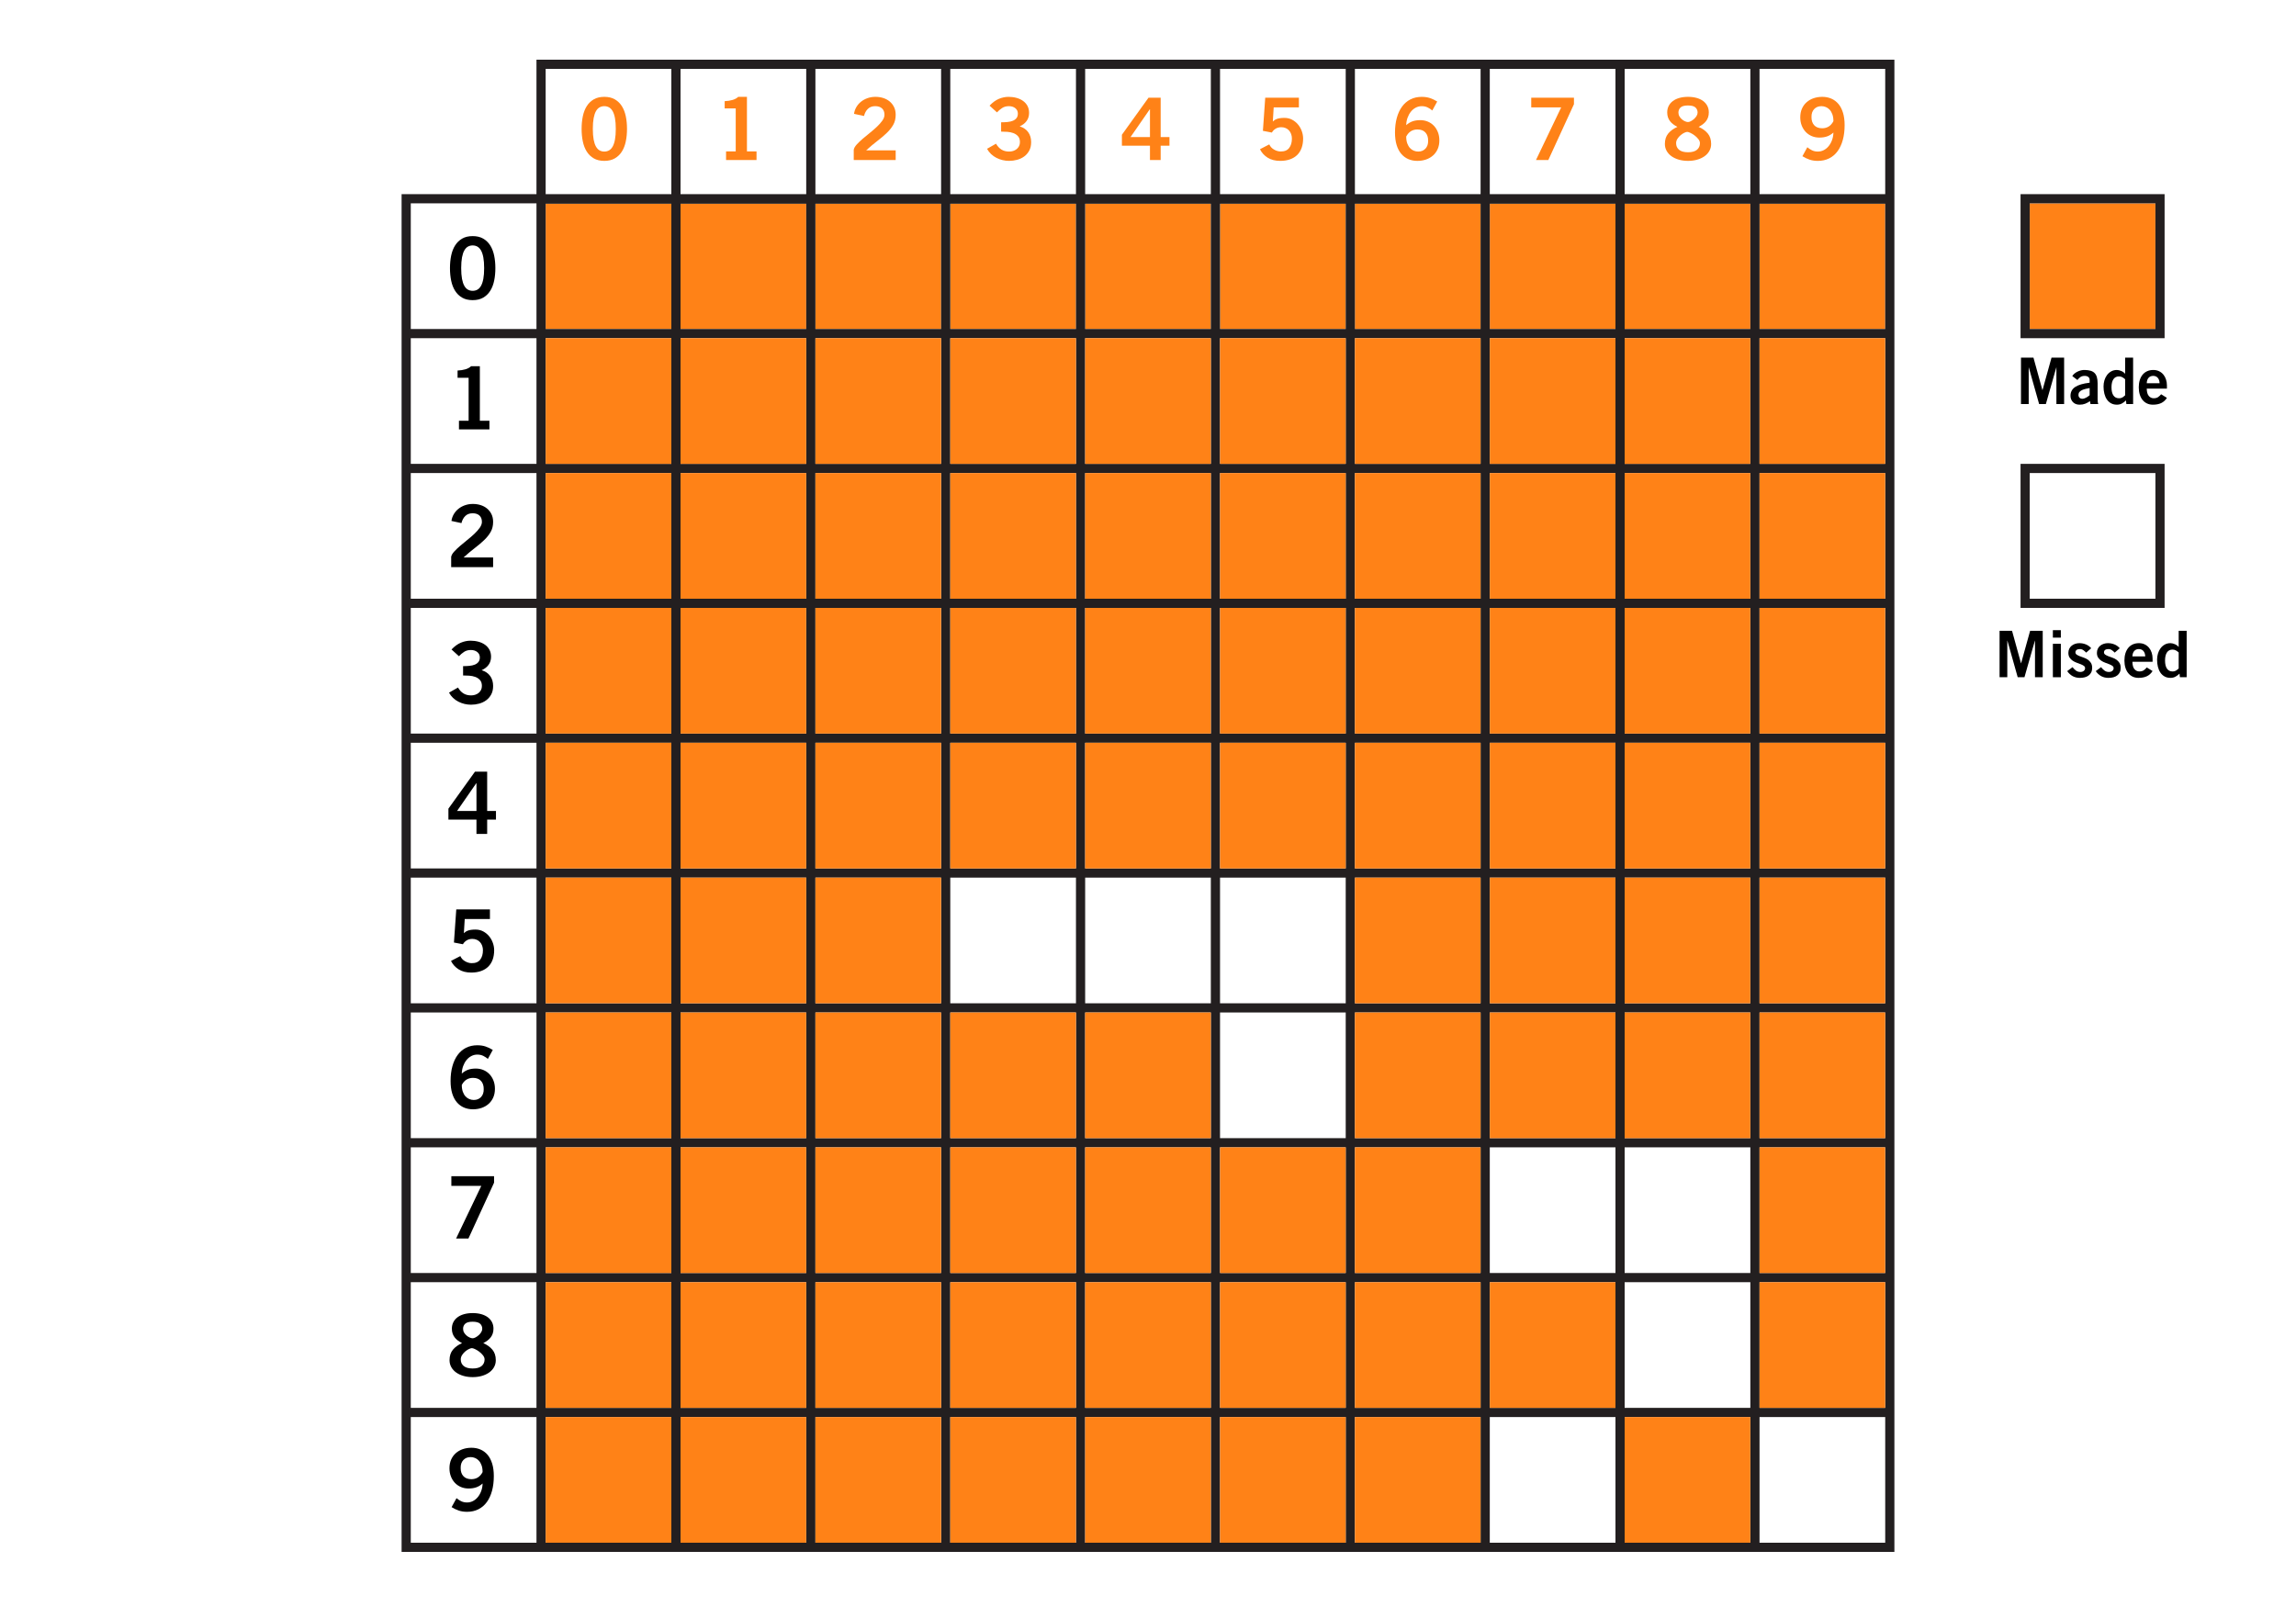 <?xml version="1.0" encoding="utf-8"?>
<!-- Generator: Adobe Illustrator 21.1.0, SVG Export Plug-In . SVG Version: 6.00 Build 0)  -->
<svg version="1.1" id="Layer_1" xmlns="http://www.w3.org/2000/svg" xmlns:xlink="http://www.w3.org/1999/xlink" x="0px" y="0px"
	 viewBox="0 0 500 350" style="enable-background:new 0 0 500 350;" xml:space="preserve">
<style type="text/css">
	.st0{fill:none;}
	.st1{fill:#FF8217;}
	.st2{fill:#231F20;}
</style>
<g>
	<path class="st0" d="M293.058,15.001h-27.372v27.285h27.372V15.001z M283.46,32.201
		c-0.213,0.601-0.529,1.112-0.948,1.532c-0.421,0.42-0.943,0.742-1.57,0.968
		c-0.626,0.226-1.347,0.338-2.161,0.338c-1.078,0-1.986-0.232-2.726-0.695
		s-1.297-1.078-1.672-1.842l2.029-1.052c0.213,0.476,0.552,0.849,1.015,1.118
		c0.464,0.27,0.928,0.411,1.392,0.423c0.864,0.025,1.5-0.222,1.907-0.742
		s0.611-1.206,0.611-2.058c0-0.351-0.054-0.677-0.16-0.978
		s-0.26-0.563-0.46-0.789c-0.201-0.226-0.445-0.401-0.733-0.526
		c-0.288-0.125-0.608-0.188-0.959-0.188c-0.476,0-0.89,0.11-1.24,0.329
		s-0.62,0.498-0.808,0.836l-1.955-0.375l0.508-7.217h7.33v2.105h-5.488
		l-0.188,3.082c0.113-0.113,0.238-0.216,0.376-0.31
		c0.138-0.094,0.307-0.178,0.508-0.253c0.2-0.075,0.435-0.132,0.705-0.169
		c0.269-0.038,0.585-0.056,0.948-0.056c0.614,0,1.169,0.131,1.664,0.395
		c0.494,0.263,0.921,0.608,1.277,1.034c0.357,0.426,0.633,0.909,0.827,1.447
		c0.194,0.539,0.292,1.084,0.292,1.635
		C283.78,30.929,283.673,31.599,283.46,32.201z"/>
	<path class="st0" d="M461.446,81.979c-0.522,0-0.924,0.203-1.204,0.609
		c-0.279,0.406-0.42,0.997-0.42,1.771c0,0.775,0.141,1.365,0.42,1.771
		c0.28,0.406,0.682,0.609,1.204,0.609c0.187,0,0.346-0.021,0.477-0.063
		c0.131-0.042,0.245-0.093,0.343-0.154c0.098-0.061,0.187-0.128,0.266-0.203
		c0.08-0.074,0.166-0.149,0.26-0.224v-3.5c-0.178-0.159-0.376-0.301-0.596-0.427
		C461.977,82.042,461.727,81.979,461.446,81.979z"/>
	<path class="st0" d="M204.943,15.001h-27.372v27.285h27.372V15.001z M195.055,32.746v2.105
		h-9.134v-2.237c0.062-0.351,0.275-0.727,0.639-1.127s0.792-0.814,1.288-1.241
		c0.495-0.426,1.021-0.861,1.579-1.306c0.558-0.444,1.071-0.89,1.542-1.334
		c0.47-0.444,0.861-0.886,1.175-1.325c0.313-0.438,0.47-0.864,0.47-1.278
		c0-0.602-0.179-1.065-0.536-1.391c-0.357-0.326-0.849-0.489-1.476-0.489
		c-0.677,0-1.215,0.201-1.616,0.602c-0.401,0.401-0.677,0.915-0.827,1.541
		l-2.18-0.47c0.075-0.526,0.244-1.015,0.507-1.466s0.602-0.842,1.015-1.175
		c0.414-0.332,0.89-0.592,1.428-0.78s1.109-0.282,1.71-0.282
		s1.168,0.084,1.701,0.253c0.532,0.169,0.999,0.42,1.4,0.752
		s0.721,0.739,0.958,1.222c0.238,0.482,0.357,1.043,0.357,1.682
		c0,0.827-0.176,1.551-0.526,2.171c-0.351,0.62-0.824,1.215-1.419,1.786
		c-0.595,0.57-1.281,1.153-2.058,1.748c-0.777,0.596-1.585,1.275-2.425,2.04
		H195.055z"/>
	<path class="st0" d="M234.314,15.001h-27.372v27.285h27.372V15.001z M224.141,32.802
		c-0.276,0.514-0.639,0.937-1.09,1.269c-0.451,0.332-0.965,0.576-1.541,0.733
		c-0.577,0.156-1.165,0.235-1.767,0.235c-0.477,0-0.949-0.057-1.419-0.169
		c-0.47-0.112-0.918-0.278-1.344-0.498c-0.426-0.219-0.811-0.491-1.156-0.817
		c-0.345-0.326-0.636-0.708-0.874-1.146l1.955-1.109
		c0.326,0.564,0.721,0.99,1.184,1.278c0.464,0.289,1.021,0.433,1.673,0.433
		c0.301,0,0.592-0.044,0.874-0.132c0.282-0.087,0.533-0.219,0.752-0.395
		c0.219-0.175,0.395-0.392,0.526-0.648c0.131-0.257,0.197-0.548,0.197-0.874
		c0-0.551-0.138-0.98-0.414-1.288c-0.276-0.307-0.617-0.536-1.024-0.686
		s-0.849-0.241-1.325-0.272c-0.476-0.031-0.921-0.047-1.334-0.047V26.637
		c0.501,0,0.971-0.022,1.409-0.066c0.438-0.043,0.824-0.134,1.156-0.272
		c0.332-0.138,0.595-0.332,0.789-0.583s0.292-0.576,0.292-0.978
		c0-0.489-0.185-0.88-0.554-1.175c-0.37-0.294-0.836-0.441-1.4-0.441
		c-0.577,0-1.068,0.135-1.476,0.404c-0.407,0.27-0.78,0.586-1.118,0.949
		l-1.616-1.466c0.664-0.702,1.344-1.196,2.039-1.485
		c0.695-0.288,1.394-0.432,2.096-0.432c0.614,0,1.193,0.075,1.738,0.226
		c0.545,0.15,1.021,0.373,1.429,0.667c0.407,0.294,0.727,0.658,0.958,1.09
		c0.231,0.432,0.348,0.937,0.348,1.513c0,0.677-0.179,1.263-0.536,1.757
		c-0.357,0.495-0.862,0.887-1.513,1.175c0.814,0.251,1.435,0.674,1.861,1.269
		c0.426,0.595,0.639,1.319,0.639,2.171
		C224.555,31.674,224.417,32.288,224.141,32.802z"/>
	<path class="st0" d="M263.686,15.001h-27.371v27.285h27.371V15.001z M254.675,31.73h-1.917
		v3.12h-2.331v-3.12h-6.108V29.344l5.789-8.063h2.65v8.57h1.917V31.73z"/>
	<path class="st0" d="M175.571,15.001h-27.372v27.285h27.372V15.001z M164.747,34.851h-6.635
		v-1.879h2.105v-9.36h-2.406v-1.579c0.626-0.025,1.196-0.113,1.71-0.263
		c0.514-0.15,0.927-0.376,1.24-0.676h1.898v11.878h2.086V34.851z"/>
	<path class="st0" d="M468.895,81.867c-0.42,0-0.754,0.14-1.001,0.42
		c-0.247,0.28-0.38,0.672-0.398,1.176h2.8
		c-0.019-0.504-0.152-0.896-0.399-1.176
		C469.648,82.006,469.314,81.867,468.895,81.867z"/>
	<polygon class="st0" points="99.531,176.63 103.76,176.63 103.76,170.579 103.723,170.579 	"/>
	<path class="st0" d="M116.829,73.657h-27.372v27.371h27.372V73.657z M106.58,93.516h-6.635
		v-1.879h2.105v-9.36H99.644v-1.579c0.626-0.025,1.196-0.113,1.71-0.263
		c0.514-0.15,0.927-0.376,1.24-0.676h1.898v11.878h2.086V93.516z"/>
	<path class="st0" d="M116.829,132.4h-27.372v27.372h27.372V132.4z M106.974,151.249
		c-0.276,0.514-0.639,0.937-1.09,1.269c-0.451,0.332-0.965,0.576-1.541,0.733
		c-0.577,0.156-1.165,0.235-1.767,0.235c-0.477,0-0.949-0.057-1.419-0.169
		c-0.47-0.112-0.918-0.278-1.344-0.498c-0.426-0.219-0.811-0.491-1.156-0.817
		c-0.345-0.326-0.636-0.708-0.874-1.146l1.955-1.109
		c0.326,0.564,0.721,0.99,1.184,1.278c0.464,0.289,1.021,0.433,1.673,0.433
		c0.301,0,0.592-0.044,0.874-0.132c0.282-0.087,0.533-0.219,0.752-0.395
		c0.219-0.175,0.395-0.392,0.526-0.648c0.131-0.257,0.197-0.548,0.197-0.874
		c0-0.551-0.138-0.98-0.414-1.288c-0.276-0.307-0.617-0.536-1.024-0.686
		s-0.849-0.241-1.325-0.272c-0.476-0.031-0.921-0.047-1.334-0.047v-2.03
		c0.501,0,0.971-0.022,1.409-0.066c0.438-0.043,0.824-0.134,1.156-0.272
		c0.332-0.138,0.595-0.332,0.789-0.583s0.292-0.576,0.292-0.978
		c0-0.489-0.185-0.88-0.554-1.175c-0.37-0.294-0.836-0.441-1.4-0.441
		c-0.577,0-1.068,0.135-1.476,0.404c-0.407,0.27-0.78,0.586-1.118,0.949
		l-1.616-1.466c0.664-0.702,1.344-1.196,2.039-1.485
		c0.695-0.288,1.394-0.432,2.096-0.432c0.614,0,1.193,0.075,1.738,0.226
		c0.545,0.15,1.021,0.373,1.429,0.667c0.407,0.294,0.727,0.658,0.958,1.09
		c0.231,0.432,0.348,0.937,0.348,1.513c0,0.677-0.179,1.263-0.536,1.757
		c-0.357,0.495-0.862,0.887-1.513,1.175c0.814,0.251,1.435,0.674,1.861,1.269
		c0.426,0.595,0.639,1.319,0.639,2.171
		C107.388,150.121,107.25,150.735,106.974,151.249z"/>
	<path class="st0" d="M104.747,54.536c-0.22-0.382-0.482-0.658-0.79-0.827
		c-0.307-0.169-0.648-0.253-1.024-0.253s-0.717,0.084-1.024,0.253
		c-0.307,0.169-0.57,0.445-0.789,0.827c-0.22,0.382-0.389,0.89-0.508,1.522
		s-0.178,1.413-0.178,2.34c0,0.928,0.059,1.708,0.178,2.34
		s0.288,1.14,0.508,1.522c0.219,0.383,0.482,0.658,0.789,0.827
		c0.307,0.169,0.648,0.254,1.024,0.254s0.717-0.084,1.024-0.254
		c0.307-0.169,0.57-0.444,0.79-0.827c0.219-0.382,0.388-0.889,0.507-1.522
		s0.179-1.413,0.179-2.34c0-0.927-0.06-1.707-0.179-2.34
		S104.966,54.918,104.747,54.536z"/>
	<path class="st0" d="M116.829,44.372v-0.086h-27.372v27.372h27.372V44.372z M107.613,61.133
		c-0.176,0.846-0.46,1.582-0.855,2.208c-0.395,0.626-0.905,1.122-1.532,1.485
		s-1.391,0.545-2.293,0.545c-0.902,0-1.667-0.182-2.293-0.545
		s-1.137-0.858-1.532-1.485s-0.68-1.363-0.855-2.208
		c-0.176-0.846-0.263-1.757-0.263-2.735c0-0.977,0.087-1.889,0.263-2.734
		c0.175-0.846,0.46-1.582,0.855-2.208s0.905-1.122,1.532-1.485
		s1.391-0.545,2.293-0.545c0.902,0,1.667,0.182,2.293,0.545
		s1.137,0.858,1.532,1.485c0.395,0.626,0.68,1.362,0.855,2.208
		c0.175,0.846,0.263,1.757,0.263,2.734
		C107.876,59.375,107.789,60.287,107.613,61.133z"/>
	<path class="st0" d="M146.2,15.001h-27.371v27.285h27.371V15.001z M136.28,30.8
		c-0.176,0.846-0.46,1.582-0.855,2.208c-0.395,0.626-0.905,1.122-1.532,1.485
		s-1.391,0.545-2.293,0.545c-0.902,0-1.667-0.182-2.293-0.545
		s-1.137-0.858-1.532-1.485s-0.68-1.363-0.855-2.208
		c-0.176-0.846-0.263-1.757-0.263-2.735c0-0.977,0.087-1.889,0.263-2.734
		c0.175-0.846,0.46-1.582,0.855-2.208s0.905-1.122,1.532-1.485
		s1.391-0.545,2.293-0.545c0.902,0,1.667,0.182,2.293,0.545
		s1.137,0.858,1.532,1.485c0.395,0.626,0.68,1.362,0.855,2.208
		c0.175,0.846,0.263,1.757,0.263,2.734C136.543,29.043,136.456,29.955,136.28,30.8z
		"/>
	<path class="st0" d="M133.414,24.203c-0.22-0.382-0.482-0.658-0.79-0.827
		c-0.307-0.169-0.648-0.253-1.024-0.253s-0.717,0.084-1.024,0.253
		c-0.307,0.169-0.57,0.445-0.789,0.827c-0.22,0.382-0.389,0.89-0.508,1.522
		s-0.178,1.413-0.178,2.34c0,0.928,0.059,1.708,0.178,2.34
		s0.288,1.14,0.508,1.522c0.219,0.383,0.482,0.658,0.789,0.827
		c0.307,0.169,0.648,0.254,1.024,0.254s0.717-0.084,1.024-0.254
		c0.307-0.169,0.57-0.444,0.79-0.827c0.219-0.382,0.388-0.889,0.507-1.522
		s0.179-1.413,0.179-2.34c0-0.927-0.06-1.707-0.179-2.34
		S133.633,24.585,133.414,24.203z"/>
	<path class="st0" d="M116.829,103.028h-27.372v27.372h27.372V103.028z M107.388,121.411v2.105
		H98.253v-2.237c0.062-0.351,0.275-0.727,0.639-1.127s0.792-0.814,1.288-1.241
		c0.495-0.426,1.021-0.861,1.579-1.306c0.558-0.444,1.071-0.89,1.542-1.334
		c0.47-0.444,0.861-0.886,1.175-1.325c0.313-0.438,0.47-0.864,0.47-1.278
		c0-0.602-0.179-1.065-0.536-1.391c-0.357-0.326-0.849-0.489-1.476-0.489
		c-0.677,0-1.215,0.201-1.616,0.602c-0.401,0.401-0.677,0.915-0.827,1.541
		l-2.18-0.47c0.075-0.526,0.244-1.015,0.507-1.466s0.602-0.842,1.015-1.175
		c0.414-0.332,0.89-0.592,1.428-0.78s1.109-0.282,1.71-0.282
		s1.168,0.084,1.701,0.253c0.532,0.169,0.999,0.42,1.4,0.752
		s0.721,0.739,0.958,1.222c0.238,0.482,0.357,1.043,0.357,1.682
		c0,0.827-0.176,1.551-0.526,2.171c-0.351,0.62-0.824,1.215-1.419,1.786
		c-0.595,0.57-1.281,1.153-2.058,1.748c-0.777,0.596-1.585,1.275-2.425,2.04
		H107.388z"/>
	<rect x="236.314" y="191.143" class="st0" width="27.371" height="27.372"/>
	<path class="st0" d="M366.294,26.007c0.219,0.182,0.447,0.323,0.686,0.423
		c0.238,0.101,0.444,0.15,0.62,0.15s0.383-0.062,0.62-0.188
		c0.238-0.125,0.467-0.285,0.687-0.479c0.219-0.194,0.404-0.414,0.555-0.658
		c0.15-0.245,0.226-0.492,0.226-0.743c0-0.451-0.157-0.82-0.47-1.109
		c-0.313-0.288-0.859-0.432-1.636-0.432c-0.752,0-1.284,0.144-1.598,0.432
		c-0.313,0.289-0.47,0.658-0.47,1.109c0,0.313,0.075,0.595,0.226,0.846
		C365.89,25.61,366.074,25.826,366.294,26.007z"/>
	<rect x="353.8" y="249.886" class="st0" width="27.372" height="27.371"/>
	<rect x="206.943" y="191.143" class="st0" width="27.372" height="27.372"/>
	<rect x="324.429" y="249.886" class="st0" width="27.371" height="27.371"/>
	<rect x="265.686" y="191.143" class="st0" width="27.372" height="27.372"/>
	<rect x="265.686" y="220.515" class="st0" width="27.372" height="27.371"/>
	<path class="st0" d="M369.038,29.503c-0.308-0.232-0.614-0.42-0.921-0.564
		c-0.308-0.144-0.536-0.216-0.687-0.216s-0.36,0.062-0.63,0.188
		c-0.27,0.125-0.538,0.301-0.808,0.526s-0.502,0.489-0.695,0.79
		c-0.194,0.301-0.292,0.62-0.292,0.958c0,0.602,0.217,1.081,0.648,1.438
		c0.433,0.357,1.081,0.536,1.945,0.536c0.865,0,1.514-0.179,1.945-0.536
		c0.433-0.357,0.648-0.836,0.648-1.438c0-0.301-0.115-0.598-0.348-0.893
		C369.614,29.999,369.345,29.735,369.038,29.503z"/>
	<path class="st0" d="M351.8,15.001h-27.371v27.285h27.371V15.001z M342.761,22.69
		l-5.582,12.161h-2.688l5.488-11.465h-6.521v-2.105h9.303V22.69z"/>
	<path class="st0" d="M308.675,28.197c-1.09,0-1.904,0.514-2.443,1.541
		c0,0.577,0.075,1.071,0.226,1.485s0.348,0.752,0.593,1.015
		c0.244,0.263,0.522,0.458,0.836,0.583c0.313,0.125,0.633,0.188,0.959,0.188
		c0.651,0,1.177-0.213,1.578-0.639c0.401-0.426,0.595-0.996,0.583-1.71
		c0.012-0.751-0.182-1.35-0.583-1.795
		C310.021,28.42,309.439,28.197,308.675,28.197z"/>
	<path class="st0" d="M322.429,15.001h-27.371v27.285h27.371V15.001z M313.083,32.463
		c-0.245,0.552-0.583,1.019-1.016,1.4c-0.432,0.382-0.939,0.674-1.522,0.874
		c-0.582,0.2-1.212,0.301-1.889,0.301c-0.714,0-1.369-0.129-1.964-0.385
		c-0.596-0.257-1.109-0.639-1.541-1.146c-0.433-0.507-0.768-1.146-1.006-1.917
		c-0.238-0.771-0.357-1.676-0.357-2.716c0-1.177,0.132-2.246,0.395-3.205
		c0.264-0.958,0.643-1.776,1.138-2.453c0.495-0.676,1.103-1.2,1.823-1.569
		c0.72-0.369,1.544-0.554,2.472-0.554c0.664,0,1.259,0.087,1.785,0.263
		c0.526,0.175,1.053,0.426,1.579,0.751l-1.071,1.955
		c-0.289-0.25-0.62-0.47-0.996-0.658s-0.809-0.282-1.297-0.282
		c-0.464,0-0.899,0.106-1.307,0.319c-0.407,0.213-0.761,0.507-1.062,0.883
		s-0.543,0.815-0.724,1.316c-0.183,0.501-0.279,1.04-0.292,1.616
		c0.438-0.388,0.899-0.667,1.382-0.836c0.482-0.169,1.036-0.253,1.663-0.253
		c0.602,0,1.156,0.106,1.663,0.319c0.508,0.213,0.946,0.514,1.316,0.902
		c0.369,0.388,0.66,0.852,0.874,1.391c0.213,0.539,0.319,1.134,0.319,1.786
		C313.449,31.279,313.327,31.913,313.083,32.463z"/>
	<path class="st0" d="M453.411,84.954c-0.233,0.107-0.423,0.245-0.567,0.413
		s-0.217,0.378-0.217,0.63c0,0.271,0.079,0.481,0.237,0.63
		c0.159,0.149,0.359,0.224,0.603,0.224c0.14,0,0.284-0.026,0.434-0.077
		s0.294-0.114,0.435-0.189c0.14-0.075,0.272-0.159,0.398-0.252
		s0.236-0.177,0.329-0.252v-1.568c-0.289,0.056-0.579,0.117-0.868,0.182
		C453.905,84.76,453.644,84.846,453.411,84.954z"/>
	<rect x="442.014" y="103.028" class="st0" width="27.371" height="27.372"/>
	<rect x="353.8" y="279.257" class="st0" width="27.372" height="27.372"/>
	<path class="st0" d="M381.172,15.001h-27.372v27.285h27.372V15.001z M372.252,32.868
		c-0.257,0.458-0.611,0.846-1.062,1.166c-0.451,0.319-0.983,0.567-1.598,0.742
		c-0.613,0.175-1.277,0.263-1.992,0.263c-0.714,0-1.378-0.088-1.992-0.263
		s-1.146-0.423-1.598-0.742c-0.451-0.32-0.805-0.708-1.062-1.166
		c-0.257-0.457-0.386-0.961-0.386-1.513c0-0.939,0.248-1.704,0.743-2.293
		c0.494-0.589,1.155-1.064,1.982-1.428c-0.338-0.175-0.643-0.363-0.911-0.564
		c-0.27-0.2-0.502-0.426-0.695-0.677c-0.195-0.25-0.346-0.532-0.451-0.846
		c-0.107-0.313-0.16-0.67-0.16-1.071c0-0.514,0.106-0.98,0.319-1.4
		s0.517-0.777,0.912-1.072c0.395-0.294,0.87-0.52,1.428-0.676
		s1.182-0.235,1.87-0.235c0.689,0,1.312,0.078,1.87,0.235
		s1.034,0.382,1.429,0.676c0.395,0.295,0.698,0.652,0.911,1.072
		s0.32,0.886,0.32,1.4c0,0.401-0.054,0.758-0.16,1.071
		c-0.106,0.313-0.257,0.595-0.451,0.846c-0.194,0.251-0.426,0.477-0.695,0.677
		c-0.27,0.201-0.573,0.389-0.911,0.564c0.826,0.364,1.487,0.839,1.982,1.428
		c0.495,0.589,0.742,1.354,0.742,2.293
		C372.637,31.906,372.509,32.411,372.252,32.868z"/>
	<polygon class="st0" points="246.198,29.851 250.427,29.851 250.427,23.799 250.39,23.799 	"/>
	<path class="st0" d="M465.771,141.367c-0.42,0-0.754,0.14-1.001,0.42
		c-0.247,0.28-0.38,0.672-0.398,1.176h2.8
		c-0.019-0.504-0.152-0.896-0.399-1.176
		C466.525,141.506,466.191,141.367,465.771,141.367z"/>
	<path class="st0" d="M116.829,249.886h-27.372v27.371h27.372V249.886z M107.594,257.584
		l-5.582,12.16h-2.688l5.488-11.465h-6.521v-2.105h9.303V257.584z"/>
	<path class="st0" d="M102.651,322.161c1.09,0,1.904-0.514,2.443-1.542
		c0-0.576-0.075-1.071-0.226-1.484s-0.348-0.752-0.592-1.015
		c-0.244-0.264-0.523-0.457-0.836-0.583c-0.313-0.125-0.633-0.188-0.958-0.188
		c-0.651,0-1.178,0.213-1.579,0.639c-0.401,0.426-0.595,0.996-0.583,1.71
		c-0.013,0.752,0.181,1.351,0.583,1.795
		C101.304,321.938,101.887,322.161,102.651,322.161z"/>
	<path class="st0" d="M473.107,141.479c-0.522,0-0.924,0.203-1.204,0.609
		c-0.279,0.406-0.42,0.997-0.42,1.771c0,0.775,0.141,1.365,0.42,1.771
		c0.28,0.406,0.682,0.609,1.204,0.609c0.187,0,0.346-0.021,0.477-0.063
		c0.131-0.042,0.245-0.093,0.343-0.154c0.098-0.061,0.187-0.128,0.266-0.203
		c0.08-0.074,0.166-0.149,0.26-0.224v-3.5c-0.178-0.159-0.376-0.301-0.596-0.427
		C473.638,141.542,473.388,141.479,473.107,141.479z"/>
	<path class="st0" d="M101.627,290.9c0.219,0.183,0.448,0.323,0.686,0.424
		c0.238,0.1,0.444,0.15,0.62,0.15c0.175,0,0.382-0.062,0.62-0.188
		c0.238-0.125,0.467-0.284,0.686-0.479c0.219-0.193,0.404-0.413,0.555-0.657
		c0.15-0.245,0.226-0.491,0.226-0.743c0-0.451-0.157-0.82-0.47-1.108
		c-0.313-0.288-0.859-0.433-1.635-0.433c-0.752,0-1.285,0.145-1.598,0.433
		c-0.313,0.288-0.47,0.657-0.47,1.108c0,0.314,0.075,0.596,0.225,0.846
		C101.223,290.504,101.408,290.72,101.627,290.9z"/>
	<path class="st0" d="M104.371,294.396c-0.307-0.231-0.614-0.42-0.921-0.563
		c-0.307-0.144-0.536-0.216-0.686-0.216s-0.36,0.062-0.63,0.188
		s-0.539,0.301-0.808,0.526s-0.501,0.489-0.695,0.79
		c-0.194,0.301-0.292,0.619-0.292,0.958c0,0.602,0.216,1.081,0.648,1.438
		c0.433,0.356,1.081,0.535,1.945,0.535c0.865,0,1.513-0.179,1.945-0.535
		c0.432-0.357,0.648-0.837,0.648-1.438c0-0.301-0.116-0.599-0.348-0.893
		S104.678,294.629,104.371,294.396z"/>
	<path class="st0" d="M116.829,279.257h-27.372v27.372h27.372V279.257z M107.585,297.762
		c-0.257,0.457-0.611,0.846-1.062,1.165s-0.984,0.567-1.598,0.742
		s-1.278,0.263-1.992,0.263s-1.378-0.088-1.992-0.263
		c-0.614-0.175-1.146-0.423-1.598-0.742s-0.805-0.708-1.062-1.165
		s-0.385-0.962-0.385-1.514c0-0.939,0.248-1.703,0.743-2.293
		c0.495-0.589,1.156-1.064,1.983-1.428c-0.338-0.176-0.643-0.363-0.912-0.564
		c-0.27-0.2-0.501-0.426-0.695-0.677c-0.195-0.251-0.345-0.532-0.451-0.846
		c-0.107-0.313-0.16-0.67-0.16-1.071c0-0.514,0.106-0.98,0.319-1.4
		c0.213-0.42,0.517-0.776,0.912-1.071c0.395-0.294,0.871-0.52,1.428-0.677
		c0.558-0.156,1.181-0.234,1.87-0.234s1.312,0.078,1.87,0.234
		c0.558,0.157,1.034,0.383,1.429,0.677c0.395,0.295,0.698,0.651,0.911,1.071
		s0.32,0.887,0.32,1.4c0,0.401-0.054,0.758-0.16,1.071
		c-0.107,0.313-0.257,0.595-0.451,0.846c-0.194,0.251-0.426,0.477-0.695,0.677
		c-0.27,0.201-0.573,0.389-0.912,0.564c0.827,0.363,1.488,0.839,1.983,1.428
		c0.495,0.59,0.742,1.354,0.742,2.293
		C107.97,296.8,107.842,297.305,107.585,297.762z"/>
	<path class="st0" d="M383.172,42.286h27.371v-27.285H383.172V42.286z M392.41,23.667
		c0.245-0.551,0.583-1.018,1.016-1.4c0.432-0.382,0.939-0.673,1.522-0.874
		c0.582-0.2,1.212-0.3,1.889-0.3c0.714,0,1.369,0.128,1.964,0.385
		s1.109,0.639,1.541,1.146c0.433,0.507,0.768,1.149,1.006,1.926
		c0.238,0.777,0.357,1.679,0.357,2.707c0,1.19-0.132,2.265-0.396,3.224
		c-0.263,0.958-0.642,1.776-1.137,2.453s-1.105,1.197-1.832,1.56
		c-0.728,0.363-1.548,0.545-2.463,0.545c-0.664,0-1.259-0.088-1.785-0.263
		s-1.053-0.426-1.579-0.752l1.071-1.955c0.288,0.251,0.62,0.47,0.996,0.658
		s0.809,0.282,1.297,0.282c0.464,0,0.899-0.106,1.307-0.32
		c0.407-0.213,0.761-0.507,1.062-0.883s0.542-0.814,0.724-1.315
		s0.279-1.04,0.292-1.617c-0.439,0.389-0.899,0.667-1.382,0.836
		c-0.482,0.169-1.037,0.254-1.663,0.254c-0.602,0-1.156-0.106-1.664-0.319
		c-0.507-0.213-0.945-0.514-1.315-0.902c-0.369-0.388-0.661-0.852-0.874-1.391
		s-0.319-1.134-0.319-1.786C392.044,24.852,392.166,24.219,392.41,23.667z"/>
	<path class="st0" d="M396.818,27.934c1.09,0,1.904-0.514,2.443-1.542
		c0-0.576-0.075-1.071-0.226-1.484c-0.15-0.414-0.348-0.752-0.593-1.015
		c-0.244-0.263-0.522-0.457-0.836-0.583s-0.633-0.188-0.959-0.188
		c-0.651,0-1.178,0.213-1.578,0.639c-0.401,0.426-0.596,0.996-0.583,1.71
		c-0.013,0.752,0.182,1.351,0.583,1.795
		C395.471,27.712,396.054,27.934,396.818,27.934z"/>
	<rect x="324.429" y="308.629" class="st0" width="27.371" height="27.371"/>
	<rect x="383.172" y="308.629" class="st0" width="27.371" height="27.371"/>
	<path class="st0" d="M89.457,336h27.372v-27.371h-27.372V336z M98.244,317.895
		c0.245-0.552,0.583-1.019,1.015-1.4s0.94-0.674,1.522-0.874
		s1.212-0.301,1.889-0.301c0.714,0,1.369,0.129,1.964,0.386
		c0.595,0.257,1.109,0.639,1.541,1.146c0.432,0.507,0.768,1.149,1.005,1.926
		c0.238,0.777,0.357,1.68,0.357,2.707c0,1.19-0.132,2.265-0.395,3.224
		c-0.263,0.958-0.642,1.775-1.137,2.452c-0.495,0.677-1.106,1.197-1.833,1.561
		c-0.727,0.363-1.548,0.545-2.462,0.545c-0.664,0-1.259-0.088-1.786-0.264
		c-0.526-0.175-1.052-0.426-1.579-0.752l1.071-1.954
		c0.288,0.251,0.62,0.47,0.996,0.657c0.376,0.188,0.808,0.282,1.297,0.282
		c0.463,0,0.899-0.106,1.306-0.319s0.761-0.508,1.062-0.884
		s0.542-0.814,0.724-1.315s0.279-1.04,0.292-1.616
		c-0.439,0.389-0.899,0.667-1.381,0.836c-0.483,0.17-1.037,0.254-1.664,0.254
		c-0.602,0-1.156-0.106-1.664-0.319c-0.507-0.213-0.946-0.514-1.315-0.902
		c-0.37-0.388-0.661-0.852-0.874-1.391c-0.213-0.538-0.319-1.134-0.319-1.785
		C97.877,319.078,98,318.446,98.244,317.895z"/>
	<path class="st0" d="M103.008,234.758c-1.09,0-1.905,0.514-2.443,1.541
		c0,0.577,0.075,1.071,0.226,1.485c0.15,0.413,0.348,0.752,0.592,1.015
		c0.244,0.263,0.523,0.458,0.836,0.583c0.313,0.125,0.633,0.188,0.959,0.188
		c0.651,0,1.177-0.213,1.579-0.639c0.401-0.426,0.595-0.996,0.583-1.711
		c0.012-0.751-0.182-1.35-0.583-1.795
		C104.355,234.98,103.772,234.758,103.008,234.758z"/>
	<path class="st0" d="M116.829,220.515h-27.372v27.371h27.372V220.515z M107.416,239.024
		c-0.245,0.552-0.583,1.019-1.015,1.4s-0.94,0.674-1.522,0.874
		s-1.212,0.301-1.889,0.301c-0.714,0-1.369-0.129-1.964-0.386
		s-1.109-0.639-1.541-1.146c-0.433-0.507-0.768-1.146-1.006-1.917
		c-0.238-0.771-0.357-1.676-0.357-2.716c0-1.178,0.132-2.246,0.395-3.205
		c0.263-0.958,0.642-1.775,1.137-2.452s1.103-1.2,1.823-1.569
		c0.72-0.369,1.544-0.555,2.472-0.555c0.664,0,1.259,0.088,1.786,0.264
		c0.526,0.175,1.052,0.426,1.579,0.751l-1.071,1.955
		c-0.289-0.251-0.62-0.47-0.996-0.658c-0.376-0.188-0.808-0.281-1.297-0.281
		c-0.464,0-0.899,0.106-1.306,0.319c-0.408,0.213-0.761,0.507-1.062,0.883
		s-0.542,0.815-0.724,1.316c-0.182,0.501-0.279,1.04-0.292,1.616
		c0.438-0.389,0.899-0.667,1.381-0.837c0.482-0.169,1.037-0.253,1.664-0.253
		c0.602,0,1.156,0.106,1.663,0.319c0.508,0.213,0.946,0.514,1.316,0.902
		c0.37,0.388,0.661,0.852,0.874,1.391c0.213,0.539,0.319,1.134,0.319,1.785
		C107.782,237.84,107.66,238.474,107.416,239.024z"/>
	<path class="st0" d="M116.829,191.143h-27.372v27.372h27.372V191.143z M107.293,208.979
		c-0.213,0.602-0.529,1.112-0.949,1.532c-0.42,0.42-0.943,0.742-1.57,0.968
		s-1.347,0.338-2.161,0.338c-1.078,0-1.986-0.231-2.726-0.695
		c-0.739-0.463-1.297-1.077-1.672-1.842l2.03-1.053
		c0.213,0.477,0.551,0.85,1.015,1.118c0.463,0.27,0.927,0.411,1.391,0.423
		c0.864,0.025,1.5-0.222,1.908-0.742c0.407-0.52,0.611-1.206,0.611-2.058
		c0-0.351-0.054-0.677-0.16-0.978c-0.107-0.301-0.26-0.563-0.46-0.789
		c-0.201-0.226-0.445-0.401-0.733-0.526s-0.608-0.188-0.958-0.188
		c-0.476,0-0.89,0.11-1.24,0.329c-0.351,0.22-0.621,0.498-0.808,0.836
		l-1.955-0.375l0.508-7.218h7.33v2.105h-5.488l-0.188,3.082
		c0.113-0.113,0.238-0.216,0.376-0.311c0.138-0.094,0.307-0.178,0.507-0.253
		c0.2-0.075,0.435-0.132,0.705-0.17c0.269-0.037,0.585-0.056,0.949-0.056
		c0.614,0,1.168,0.131,1.664,0.395c0.495,0.263,0.921,0.607,1.278,1.033
		c0.357,0.427,0.633,0.909,0.827,1.447c0.194,0.539,0.292,1.084,0.292,1.636
		C107.613,207.708,107.506,208.378,107.293,208.979z"/>
	<path class="st0" d="M116.829,161.771h-27.372v27.371h27.372V161.771z M108.008,178.51h-1.917
		v3.12h-2.331v-3.12h-6.108v-2.387l5.789-8.063h2.65v8.57h1.917V178.51z"/>
	<rect x="118.829" y="44.372" class="st1" width="27.371" height="27.285"/>
	<rect x="148.2" y="44.372" class="st1" width="27.372" height="27.285"/>
	<rect x="177.571" y="44.372" class="st1" width="27.372" height="27.285"/>
	<rect x="206.943" y="44.372" class="st1" width="27.372" height="27.285"/>
	<rect x="236.314" y="44.372" class="st1" width="27.371" height="27.285"/>
	<rect x="265.686" y="44.372" class="st1" width="27.372" height="27.285"/>
	<rect x="295.058" y="44.372" class="st1" width="27.371" height="27.285"/>
	<rect x="324.429" y="44.372" class="st1" width="27.371" height="27.285"/>
	<rect x="353.8" y="44.372" class="st1" width="27.372" height="27.285"/>
	<rect x="383.172" y="44.372" class="st1" width="27.371" height="27.285"/>
	<path class="st2" d="M381.172,13.001h-27.372h-2h-27.371h-2h-27.371h-2h-27.372h-2h-27.371h-2
		h-27.372h-2h-27.372h-2h-27.372h-2h-29.371v29.285h-29.372v29.372v2v27.371v2v27.372v2v27.372v2
		v27.371v2v27.372v2v27.371v2v27.371v2v27.372v2V338h29.372h2h27.371h2h27.372h2h27.372h2
		h27.372h2h27.371h2h27.372h2h27.371h2h27.371h2h27.372h2h29.371v-29.371v-2v-27.372v-2
		v-27.371v-2v-27.371v-2v-27.372v-2v-27.371v-2v-27.372v-2v-27.372v-2V73.657v-2V44.372v-2.086
		v-29.285H383.172H381.172z M381.172,336h-27.372v-27.371h27.372V336z M322.429,336h-27.371
		v-27.371h27.371V336z M293.058,336h-27.372v-27.371h27.372V336z M263.686,336h-27.371v-27.371
		h27.371V336z M234.314,336h-27.372v-27.371h27.372V336z M204.943,336h-27.372v-27.371h27.372V336z
		 M175.571,336h-27.372v-27.371h27.372V336z M146.2,336h-27.371v-27.371h27.371V336z
		 M353.8,306.629v-27.372h27.372v27.372H353.8z M118.829,279.257h27.371v27.372
		h-27.371V279.257z M118.829,249.886h27.371v27.371h-27.371V249.886z M118.829,220.515
		h27.371v27.371h-27.371V220.515z M118.829,191.143h27.371v27.372h-27.371V191.143z
		 M118.829,161.771h27.371v27.371h-27.371V161.771z M118.829,132.4h27.371v27.372
		h-27.371V132.4z M118.829,103.028h27.371v27.372h-27.371V103.028z M118.829,73.657
		h27.371v27.371h-27.371V73.657z M118.829,44.372h27.371v27.285h-27.371V44.372z
		 M381.172,44.372v27.285h-27.372V44.372H381.172z M381.172,101.028h-27.372V73.657
		h27.372V101.028z M381.172,130.4h-27.372v-27.372h27.372V130.4z M381.172,159.771
		h-27.372v-27.372h27.372V159.771z M381.172,189.143h-27.372v-27.371h27.372V189.143z
		 M381.172,218.515h-27.372v-27.372h27.372V218.515z M381.172,247.886h-27.372v-27.371
		h27.372V247.886z M381.172,277.257h-27.372v-27.371h27.372V277.257z M148.2,249.886
		h27.372v27.371h-27.372V249.886z M148.2,220.515h27.372v27.371h-27.372V220.515z
		 M148.2,191.143h27.372v27.372h-27.372V191.143z M148.2,161.771h27.372v27.371h-27.372
		V161.771z M148.2,132.4h27.372v27.372h-27.372V132.4z M148.2,103.028h27.372v27.372
		h-27.372V103.028z M148.2,73.657h27.372v27.371h-27.372V73.657z M351.8,101.028
		h-27.371V73.657h27.371V101.028z M351.8,130.4h-27.371v-27.372h27.371V130.4z
		 M351.8,159.771h-27.371v-27.372h27.371V159.771z M351.8,189.143h-27.371v-27.371
		h27.371V189.143z M351.8,218.515h-27.371v-27.372h27.371V218.515z M351.8,247.886
		h-27.371v-27.371h27.371V247.886z M177.571,220.515h27.372v27.371h-27.372V220.515z
		 M177.571,191.143h27.372v27.372h-27.372V191.143z M177.571,161.771h27.372v27.371
		h-27.372V161.771z M177.571,132.4h27.372v27.372h-27.372V132.4z M177.571,103.028
		h27.372v27.372h-27.372V103.028z M322.429,130.4h-27.371v-27.372h27.371V130.4z
		 M322.429,159.771h-27.371v-27.372h27.371V159.771z M322.429,189.143h-27.371v-27.371
		h27.371V189.143z M322.429,218.515h-27.371v-27.372h27.371V218.515z M234.314,218.515
		h-27.372v-27.372h27.372V218.515z M206.943,161.771h27.372v27.371h-27.372V161.771z
		 M206.943,132.4h27.372v27.372h-27.372V132.4z M293.058,159.771h-27.372v-27.372
		h27.372V159.771z M293.058,189.143h-27.372v-27.371h27.372V189.143z M236.314,161.771
		h27.371v27.371h-27.371V161.771z M263.686,159.771h-27.371v-27.372h27.371V159.771z
		 M206.943,220.515h27.372v27.371h-27.372V220.515z M236.314,218.515v-27.372h27.371
		v27.372H236.314z M265.686,191.143h27.372v27.372h-27.372V191.143z M293.058,130.4
		h-27.372v-27.372h27.372V130.4z M263.686,130.4h-27.371v-27.372h27.371V130.4z
		 M234.314,130.4h-27.372v-27.372h27.372V130.4z M236.314,247.886v-27.371h27.371
		v27.371H236.314z M265.686,220.515h27.372v27.371h-27.372V220.515z M177.571,249.886
		h27.372v27.371h-27.372V249.886z M206.943,249.886h27.372v27.371h-27.372V249.886z
		 M236.314,249.886h27.371v27.371h-27.371V249.886z M295.058,247.886v-27.371h27.371
		v27.371H295.058z M322.429,101.028h-27.371V73.657h27.371V101.028z M293.058,101.028
		h-27.372V73.657h27.372V101.028z M263.686,101.028h-27.371V73.657h27.371V101.028z
		 M234.314,101.028h-27.372V73.657h27.372V101.028z M204.943,101.028h-27.372V73.657
		h27.372V101.028z M265.686,277.257v-27.371h27.372v27.371H265.686z M295.058,249.886
		h27.371v27.371h-27.371V249.886z M148.2,279.257h27.372v27.372h-27.372V279.257z
		 M177.571,279.257h27.372v27.372h-27.372V279.257z M206.943,279.257h27.372v27.372
		h-27.372V279.257z M236.314,279.257h27.371v27.372h-27.371V279.257z M265.686,279.257
		h27.372v27.372h-27.372V279.257z M324.429,277.257v-27.371h27.371v27.371H324.429z
		 M351.8,44.372v27.285h-27.371V44.372H351.8z M322.429,44.372v27.285h-27.371
		V44.372H322.429z M293.058,44.372v27.285h-27.372V44.372H293.058z M263.686,44.372
		v27.285h-27.371V44.372H263.686z M234.314,44.372v27.285h-27.372V44.372H234.314z
		 M204.943,44.372v27.285h-27.372V44.372H204.943z M175.571,44.372v27.285h-27.372
		V44.372H175.571z M295.058,306.629v-27.372h27.371v27.372H295.058z M324.429,279.257
		h27.371v27.372h-27.371V279.257z M410.543,306.629H383.172v-27.372h27.371V306.629z
		 M410.543,277.257H383.172v-27.371h27.371V277.257z M410.543,247.886H383.172v-27.371
		h27.371V247.886z M410.543,218.515H383.172v-27.372h27.371V218.515z M410.543,189.143
		H383.172v-27.371h27.371V189.143z M410.543,159.771H383.172v-27.372h27.371V159.771z
		 M410.543,130.4H383.172v-27.372h27.371V130.4z M410.543,101.028H383.172V73.657
		h27.371V101.028z M383.172,71.657V44.372h27.371v27.285H383.172z M353.8,15.001
		h27.372v27.285h-27.372V15.001z M324.429,15.001h27.371v27.285h-27.371V15.001z
		 M295.058,15.001h27.371v27.285h-27.371V15.001z M265.686,15.001h27.372v27.285h-27.372
		V15.001z M236.314,15.001h27.371v27.285h-27.371V15.001z M206.943,15.001h27.372v27.285
		h-27.372V15.001z M177.571,15.001h27.372v27.285h-27.372V15.001z M148.2,15.001h27.372
		v27.285h-27.372V15.001z M118.829,15.001h27.371v27.285h-27.371V15.001z M89.457,44.286
		h27.372v0.086v27.285h-27.372V44.286z M89.457,73.657h27.372v27.371h-27.372V73.657z
		 M89.457,103.028h27.372v27.372h-27.372V103.028z M89.457,132.4h27.372v27.372h-27.372
		V132.4z M89.457,161.771h27.372v27.371h-27.372V161.771z M89.457,191.143h27.372
		v27.372h-27.372V191.143z M89.457,220.515h27.372v27.371h-27.372V220.515z
		 M89.457,249.886h27.372v27.371h-27.372V249.886z M89.457,279.257h27.372v27.372h-27.372
		V279.257z M116.829,336h-27.372v-27.371h27.372V336z M351.8,336h-27.371v-27.371h27.371V336z
		 M410.543,336H383.172v-27.371h27.371V336z M410.543,15.001v27.285H383.172v-27.285H410.543z"
		/>
	<rect x="118.829" y="73.657" class="st1" width="27.371" height="27.371"/>
	<rect x="148.2" y="73.657" class="st1" width="27.372" height="27.371"/>
	<rect x="177.571" y="73.657" class="st1" width="27.372" height="27.371"/>
	<rect x="206.943" y="73.657" class="st1" width="27.372" height="27.371"/>
	<rect x="236.314" y="73.657" class="st1" width="27.371" height="27.371"/>
	<rect x="265.686" y="73.657" class="st1" width="27.372" height="27.371"/>
	<rect x="295.058" y="73.657" class="st1" width="27.371" height="27.371"/>
	<rect x="324.429" y="73.657" class="st1" width="27.371" height="27.371"/>
	<rect x="353.8" y="73.657" class="st1" width="27.372" height="27.371"/>
	<rect x="383.172" y="73.657" class="st1" width="27.371" height="27.371"/>
	<rect x="118.829" y="103.028" class="st1" width="27.371" height="27.372"/>
	<rect x="148.2" y="103.028" class="st1" width="27.372" height="27.372"/>
	<rect x="177.571" y="103.028" class="st1" width="27.372" height="27.372"/>
	<rect x="206.943" y="103.028" class="st1" width="27.372" height="27.372"/>
	<rect x="236.314" y="103.028" class="st1" width="27.371" height="27.372"/>
	<rect x="265.686" y="103.028" class="st1" width="27.372" height="27.372"/>
	<rect x="295.058" y="103.028" class="st1" width="27.371" height="27.372"/>
	<rect x="324.429" y="103.028" class="st1" width="27.371" height="27.372"/>
	<rect x="353.8" y="103.028" class="st1" width="27.372" height="27.372"/>
	<rect x="383.172" y="103.028" class="st1" width="27.371" height="27.372"/>
	<rect x="118.829" y="132.4" class="st1" width="27.371" height="27.372"/>
	<rect x="148.2" y="132.4" class="st1" width="27.372" height="27.372"/>
	<rect x="177.571" y="132.4" class="st1" width="27.372" height="27.372"/>
	<rect x="206.943" y="132.4" class="st1" width="27.372" height="27.372"/>
	<rect x="236.314" y="132.4" class="st1" width="27.371" height="27.372"/>
	<rect x="265.686" y="132.4" class="st1" width="27.372" height="27.372"/>
	<rect x="295.058" y="132.4" class="st1" width="27.371" height="27.372"/>
	<rect x="324.429" y="132.4" class="st1" width="27.371" height="27.372"/>
	<rect x="353.8" y="132.4" class="st1" width="27.372" height="27.372"/>
	<rect x="383.172" y="132.4" class="st1" width="27.371" height="27.372"/>
	<rect x="118.829" y="161.771" class="st1" width="27.371" height="27.371"/>
	<rect x="148.2" y="161.771" class="st1" width="27.372" height="27.371"/>
	<rect x="177.571" y="161.771" class="st1" width="27.372" height="27.371"/>
	<rect x="206.943" y="161.771" class="st1" width="27.372" height="27.371"/>
	<rect x="236.314" y="161.771" class="st1" width="27.371" height="27.371"/>
	<rect x="265.686" y="161.771" class="st1" width="27.372" height="27.371"/>
	<rect x="295.058" y="161.771" class="st1" width="27.371" height="27.371"/>
	<rect x="324.429" y="161.771" class="st1" width="27.371" height="27.371"/>
	<rect x="353.8" y="161.771" class="st1" width="27.372" height="27.371"/>
	<rect x="383.172" y="161.771" class="st1" width="27.371" height="27.371"/>
	<rect x="118.829" y="191.143" class="st1" width="27.371" height="27.372"/>
	<rect x="148.2" y="191.143" class="st1" width="27.372" height="27.372"/>
	<rect x="177.571" y="191.143" class="st1" width="27.372" height="27.372"/>
	<rect x="295.058" y="191.143" class="st1" width="27.371" height="27.372"/>
	<rect x="324.429" y="191.143" class="st1" width="27.371" height="27.372"/>
	<rect x="353.8" y="191.143" class="st1" width="27.372" height="27.372"/>
	<rect x="383.172" y="191.143" class="st1" width="27.371" height="27.372"/>
	<rect x="118.829" y="220.515" class="st1" width="27.371" height="27.371"/>
	<rect x="148.2" y="220.515" class="st1" width="27.372" height="27.371"/>
	<rect x="177.571" y="220.515" class="st1" width="27.372" height="27.371"/>
	<rect x="206.943" y="220.515" class="st1" width="27.372" height="27.371"/>
	<rect x="236.314" y="220.515" class="st1" width="27.371" height="27.371"/>
	<rect x="295.058" y="220.515" class="st1" width="27.371" height="27.371"/>
	<rect x="324.429" y="220.515" class="st1" width="27.371" height="27.371"/>
	<rect x="353.8" y="220.515" class="st1" width="27.372" height="27.371"/>
	<rect x="383.172" y="220.515" class="st1" width="27.371" height="27.371"/>
	<rect x="118.829" y="249.886" class="st1" width="27.371" height="27.371"/>
	<rect x="148.2" y="249.886" class="st1" width="27.372" height="27.371"/>
	<rect x="177.571" y="249.886" class="st1" width="27.372" height="27.371"/>
	<rect x="206.943" y="249.886" class="st1" width="27.372" height="27.371"/>
	<rect x="236.314" y="249.886" class="st1" width="27.371" height="27.371"/>
	<rect x="265.686" y="249.886" class="st1" width="27.372" height="27.371"/>
	<rect x="295.058" y="249.886" class="st1" width="27.371" height="27.371"/>
	<rect x="383.172" y="249.886" class="st1" width="27.371" height="27.371"/>
	<rect x="118.829" y="279.257" class="st1" width="27.371" height="27.372"/>
	<rect x="148.2" y="279.257" class="st1" width="27.372" height="27.372"/>
	<rect x="177.571" y="279.257" class="st1" width="27.372" height="27.372"/>
	<rect x="206.943" y="279.257" class="st1" width="27.372" height="27.372"/>
	<rect x="236.314" y="279.257" class="st1" width="27.371" height="27.372"/>
	<rect x="265.686" y="279.257" class="st1" width="27.372" height="27.372"/>
	<rect x="295.058" y="279.257" class="st1" width="27.371" height="27.372"/>
	<rect x="324.429" y="279.257" class="st1" width="27.371" height="27.372"/>
	<rect x="383.172" y="279.257" class="st1" width="27.371" height="27.372"/>
	<rect x="442.014" y="44.286" class="st1" width="27.371" height="27.372"/>
	<path class="st2" d="M471.385,42.286h-31.371v31.372h31.371V42.286z M469.385,71.657h-27.371
		v-27.372h27.371V71.657z"/>
	<path class="st2" d="M471.385,101.028h-31.371v31.372h31.371V101.028z M469.385,130.4
		h-27.371v-27.372h27.371V130.4z"/>
	<rect x="118.829" y="308.629" class="st1" width="27.371" height="27.371"/>
	<rect x="148.2" y="308.629" class="st1" width="27.372" height="27.371"/>
	<rect x="177.571" y="308.629" class="st1" width="27.372" height="27.371"/>
	<rect x="206.943" y="308.629" class="st1" width="27.372" height="27.371"/>
	<rect x="236.314" y="308.629" class="st1" width="27.371" height="27.371"/>
	<rect x="265.686" y="308.629" class="st1" width="27.372" height="27.371"/>
	<rect x="295.058" y="308.629" class="st1" width="27.371" height="27.371"/>
	<rect x="353.8" y="308.629" class="st1" width="27.372" height="27.371"/>
	<path d="M106.758,53.455c-0.395-0.626-0.905-1.122-1.532-1.485
		s-1.391-0.545-2.293-0.545c-0.902,0-1.667,0.182-2.293,0.545
		s-1.137,0.858-1.532,1.485s-0.68,1.362-0.855,2.208
		c-0.176,0.846-0.263,1.757-0.263,2.734c0,0.978,0.087,1.889,0.263,2.735
		c0.175,0.846,0.46,1.582,0.855,2.208s0.905,1.122,1.532,1.485
		s1.391,0.545,2.293,0.545c0.902,0,1.667-0.182,2.293-0.545
		s1.137-0.858,1.532-1.485c0.395-0.626,0.68-1.363,0.855-2.208
		c0.175-0.846,0.263-1.757,0.263-2.735c0-0.977-0.088-1.889-0.263-2.734
		C107.438,54.817,107.153,54.082,106.758,53.455z M105.254,60.738
		c-0.119,0.633-0.289,1.14-0.507,1.522c-0.22,0.383-0.482,0.658-0.79,0.827
		c-0.307,0.169-0.648,0.254-1.024,0.254s-0.717-0.084-1.024-0.254
		c-0.307-0.169-0.57-0.444-0.789-0.827c-0.22-0.382-0.389-0.889-0.508-1.522
		s-0.178-1.413-0.178-2.34c0-0.927,0.059-1.707,0.178-2.34
		s0.288-1.14,0.508-1.522c0.219-0.382,0.482-0.658,0.789-0.827
		c0.307-0.169,0.648-0.253,1.024-0.253s0.717,0.084,1.024,0.253
		c0.307,0.169,0.57,0.445,0.79,0.827c0.219,0.382,0.388,0.89,0.507,1.522
		s0.179,1.413,0.179,2.34C105.433,59.326,105.374,60.105,105.254,60.738z"/>
	<path class="st1" d="M135.425,23.123c-0.395-0.626-0.905-1.122-1.532-1.485
		s-1.391-0.545-2.293-0.545c-0.902,0-1.667,0.182-2.293,0.545
		s-1.137,0.858-1.532,1.485s-0.68,1.362-0.855,2.208
		c-0.176,0.846-0.263,1.757-0.263,2.734c0,0.978,0.087,1.889,0.263,2.735
		c0.175,0.846,0.46,1.582,0.855,2.208s0.905,1.122,1.532,1.485
		s1.391,0.545,2.293,0.545c0.902,0,1.667-0.182,2.293-0.545
		s1.137-0.858,1.532-1.485c0.395-0.626,0.68-1.363,0.855-2.208
		c0.175-0.846,0.263-1.757,0.263-2.735c0-0.977-0.088-1.889-0.263-2.734
		C136.104,24.485,135.82,23.749,135.425,23.123z M133.921,30.406
		c-0.119,0.633-0.289,1.14-0.507,1.522c-0.22,0.383-0.482,0.658-0.79,0.827
		c-0.307,0.169-0.648,0.254-1.024,0.254s-0.717-0.084-1.024-0.254
		c-0.307-0.169-0.57-0.444-0.789-0.827c-0.22-0.382-0.389-0.889-0.508-1.522
		s-0.178-1.413-0.178-2.34c0-0.927,0.059-1.707,0.178-2.34
		s0.288-1.14,0.508-1.522c0.219-0.382,0.482-0.658,0.789-0.827
		c0.307-0.169,0.648-0.253,1.024-0.253s0.717,0.084,1.024,0.253
		c0.307,0.169,0.57,0.445,0.79,0.827c0.219,0.382,0.388,0.89,0.507,1.522
		s0.179,1.413,0.179,2.34C134.1,28.993,134.041,29.773,133.921,30.406z"/>
	<path class="st1" d="M162.66,21.093h-1.898c-0.313,0.3-0.727,0.526-1.24,0.676
		c-0.514,0.15-1.084,0.238-1.71,0.263v1.579h2.406v9.36h-2.105v1.879h6.635
		v-1.879h-2.086V21.093z"/>
	<path class="st1" d="M193.109,28.958c0.595-0.57,1.068-1.166,1.419-1.786
		c0.351-0.62,0.526-1.344,0.526-2.171c0-0.639-0.119-1.2-0.357-1.682
		c-0.238-0.482-0.558-0.89-0.958-1.222s-0.868-0.583-1.4-0.752
		c-0.533-0.169-1.1-0.253-1.701-0.253s-1.172,0.094-1.71,0.282
		s-1.015,0.448-1.428,0.78c-0.414,0.333-0.752,0.724-1.015,1.175
		s-0.432,0.94-0.507,1.466l2.18,0.47c0.15-0.626,0.426-1.14,0.827-1.541
		c0.401-0.401,0.939-0.602,1.616-0.602c0.626,0,1.118,0.163,1.476,0.489
		c0.357,0.326,0.536,0.789,0.536,1.391c0,0.414-0.157,0.84-0.47,1.278
		c-0.313,0.439-0.705,0.881-1.175,1.325c-0.47,0.445-0.984,0.89-1.542,1.334
		c-0.558,0.445-1.084,0.88-1.579,1.306c-0.495,0.426-0.924,0.84-1.288,1.241
		s-0.576,0.777-0.639,1.127v2.237h9.134v-2.105h-6.428
		c0.839-0.764,1.648-1.444,2.425-2.04
		C191.828,30.111,192.514,29.529,193.109,28.958z"/>
	<path class="st1" d="M222.055,27.521c0.651-0.288,1.156-0.68,1.513-1.175
		c0.357-0.495,0.536-1.081,0.536-1.757c0-0.576-0.116-1.081-0.348-1.513
		c-0.232-0.433-0.552-0.796-0.958-1.09c-0.407-0.294-0.883-0.517-1.429-0.667
		c-0.545-0.15-1.125-0.226-1.738-0.226c-0.702,0-1.4,0.144-2.096,0.432
		c-0.695,0.289-1.375,0.783-2.039,1.485l1.616,1.466
		c0.338-0.363,0.711-0.68,1.118-0.949c0.407-0.269,0.899-0.404,1.476-0.404
		c0.564,0,1.03,0.147,1.4,0.441c0.369,0.295,0.554,0.686,0.554,1.175
		c0,0.401-0.097,0.727-0.292,0.978s-0.458,0.445-0.789,0.583
		c-0.333,0.138-0.718,0.229-1.156,0.272c-0.438,0.044-0.908,0.066-1.409,0.066
		v2.03c0.413,0,0.858,0.016,1.334,0.047c0.476,0.032,0.918,0.122,1.325,0.272
		s0.749,0.379,1.024,0.686c0.275,0.307,0.414,0.736,0.414,1.288
		c0,0.326-0.066,0.617-0.197,0.874c-0.132,0.257-0.307,0.473-0.526,0.648
		c-0.219,0.176-0.47,0.307-0.752,0.395c-0.282,0.088-0.573,0.132-0.874,0.132
		c-0.651,0-1.209-0.144-1.673-0.433c-0.463-0.288-0.858-0.714-1.184-1.278
		l-1.955,1.109c0.238,0.439,0.529,0.821,0.874,1.146
		c0.345,0.326,0.73,0.599,1.156,0.817c0.426,0.22,0.874,0.386,1.344,0.498
		c0.47,0.113,0.942,0.169,1.419,0.169c0.602,0,1.19-0.079,1.767-0.235
		c0.576-0.157,1.09-0.401,1.541-0.733c0.451-0.332,0.814-0.755,1.09-1.269
		c0.275-0.514,0.414-1.127,0.414-1.842c0-0.852-0.213-1.576-0.639-2.171
		C223.489,28.194,222.869,27.771,222.055,27.521z"/>
	<path class="st1" d="M252.758,21.281h-2.65l-5.789,8.063v2.387h6.108v3.12h2.331v-3.12
		h1.917v-1.879h-1.917V21.281z M250.427,29.851h-4.229l4.191-6.052h0.038V29.851z"/>
	<path class="st1" d="M282.661,27.107c-0.356-0.426-0.783-0.771-1.277-1.034
		c-0.495-0.263-1.05-0.395-1.664-0.395c-0.363,0-0.68,0.019-0.948,0.056
		c-0.271,0.038-0.505,0.094-0.705,0.169c-0.201,0.075-0.37,0.16-0.508,0.253
		c-0.138,0.094-0.263,0.197-0.376,0.31l0.188-3.082h5.488v-2.105h-7.33
		l-0.508,7.217l1.955,0.375c0.188-0.338,0.457-0.617,0.808-0.836
		s0.765-0.329,1.24-0.329c0.351,0,0.671,0.063,0.959,0.188
		c0.288,0.125,0.532,0.301,0.733,0.526c0.2,0.226,0.354,0.488,0.46,0.789
		s0.16,0.627,0.16,0.978c0,0.852-0.204,1.538-0.611,2.058
		s-1.043,0.768-1.907,0.742c-0.464-0.012-0.928-0.153-1.392-0.423
		c-0.463-0.269-0.802-0.642-1.015-1.118l-2.029,1.052
		c0.375,0.765,0.933,1.379,1.672,1.842s1.647,0.695,2.726,0.695
		c0.814,0,1.535-0.113,2.161-0.338c0.627-0.226,1.149-0.548,1.57-0.968
		c0.419-0.42,0.735-0.931,0.948-1.532c0.213-0.602,0.32-1.272,0.32-2.011
		c0-0.551-0.098-1.096-0.292-1.635C283.294,28.016,283.019,27.533,282.661,27.107z"/>
	<path class="st1" d="M312.256,27.389c-0.37-0.389-0.809-0.689-1.316-0.902
		c-0.507-0.213-1.062-0.319-1.663-0.319c-0.627,0-1.181,0.084-1.663,0.253
		c-0.482,0.169-0.943,0.448-1.382,0.836c0.013-0.576,0.109-1.115,0.292-1.616
		c0.181-0.501,0.423-0.94,0.724-1.316s0.654-0.67,1.062-0.883
		c0.407-0.213,0.843-0.319,1.307-0.319c0.488,0,0.921,0.094,1.297,0.282
		s0.707,0.407,0.996,0.658l1.071-1.955c-0.526-0.326-1.053-0.576-1.579-0.751
		c-0.526-0.176-1.121-0.263-1.785-0.263c-0.928,0-1.752,0.185-2.472,0.554
		c-0.721,0.37-1.328,0.893-1.823,1.569c-0.495,0.677-0.874,1.494-1.138,2.453
		c-0.263,0.959-0.395,2.027-0.395,3.205c0,1.041,0.119,1.945,0.357,2.716
		c0.238,0.771,0.573,1.41,1.006,1.917c0.432,0.507,0.945,0.89,1.541,1.146
		c0.595,0.256,1.25,0.385,1.964,0.385c0.677,0,1.307-0.101,1.889-0.301
		c0.583-0.2,1.091-0.492,1.522-0.874c0.433-0.382,0.771-0.849,1.016-1.4
		c0.244-0.551,0.366-1.184,0.366-1.898c0-0.651-0.106-1.247-0.319-1.786
		C312.916,28.241,312.625,27.777,312.256,27.389z M310.423,32.37
		c-0.401,0.426-0.927,0.639-1.578,0.639c-0.326,0-0.646-0.062-0.959-0.188
		c-0.313-0.125-0.592-0.32-0.836-0.583c-0.245-0.263-0.442-0.602-0.593-1.015
		s-0.226-0.908-0.226-1.485c0.539-1.027,1.354-1.541,2.443-1.541
		c0.765,0,1.347,0.223,1.748,0.667c0.401,0.445,0.595,1.043,0.583,1.795
		C311.018,31.374,310.824,31.944,310.423,32.37z"/>
	<polygon class="st1" points="333.458,23.386 339.979,23.386 334.491,34.851 337.179,34.851 
		342.761,22.69 342.761,21.281 333.458,21.281 	"/>
	<path class="st1" d="M369.912,27.633c0.338-0.175,0.642-0.363,0.911-0.564
		c0.27-0.2,0.501-0.426,0.695-0.677c0.194-0.25,0.345-0.532,0.451-0.846
		c0.106-0.313,0.16-0.67,0.16-1.071c0-0.514-0.107-0.98-0.32-1.4
		s-0.517-0.777-0.911-1.072c-0.395-0.294-0.871-0.52-1.429-0.676
		s-1.181-0.235-1.87-0.235c-0.688,0-1.312,0.078-1.87,0.235
		s-1.033,0.382-1.428,0.676c-0.396,0.295-0.699,0.652-0.912,1.072
		s-0.319,0.886-0.319,1.4c0,0.401,0.053,0.758,0.16,1.071
		c0.105,0.313,0.256,0.595,0.451,0.846c0.193,0.251,0.426,0.477,0.695,0.677
		c0.269,0.201,0.573,0.389,0.911,0.564c-0.827,0.364-1.488,0.839-1.982,1.428
		c-0.495,0.589-0.743,1.354-0.743,2.293c0,0.552,0.129,1.056,0.386,1.513
		c0.257,0.458,0.61,0.846,1.062,1.166c0.451,0.319,0.983,0.567,1.598,0.742
		s1.278,0.263,1.992,0.263c0.715,0,1.379-0.088,1.992-0.263
		c0.614-0.175,1.146-0.423,1.598-0.742c0.451-0.32,0.806-0.708,1.062-1.166
		c0.257-0.457,0.385-0.961,0.385-1.513c0-0.939-0.247-1.704-0.742-2.293
		C371.399,28.473,370.738,27.997,369.912,27.633z M365.983,23.404
		c0.313-0.288,0.846-0.432,1.598-0.432c0.776,0,1.322,0.144,1.636,0.432
		c0.312,0.289,0.47,0.658,0.47,1.109c0,0.251-0.075,0.498-0.226,0.743
		C369.311,25.5,369.125,25.719,368.906,25.914c-0.22,0.194-0.448,0.354-0.687,0.479
		c-0.237,0.125-0.444,0.188-0.62,0.188s-0.382-0.05-0.62-0.15
		c-0.238-0.1-0.467-0.241-0.686-0.423c-0.22-0.181-0.404-0.397-0.555-0.648
		c-0.15-0.25-0.226-0.532-0.226-0.846
		C365.514,24.062,365.67,23.693,365.983,23.404z M369.545,32.624
		c-0.432,0.357-1.08,0.536-1.945,0.536c-0.864,0-1.513-0.179-1.945-0.536
		c-0.432-0.357-0.648-0.836-0.648-1.438c0-0.338,0.098-0.658,0.292-0.958
		c0.193-0.301,0.426-0.564,0.695-0.79s0.538-0.401,0.808-0.526
		c0.27-0.125,0.479-0.188,0.63-0.188s0.379,0.072,0.687,0.216
		c0.307,0.144,0.613,0.332,0.921,0.564c0.307,0.232,0.576,0.495,0.808,0.79
		c0.232,0.294,0.348,0.592,0.348,0.893
		C370.193,31.787,369.978,32.266,369.545,32.624z"/>
	<path class="st1" d="M393.237,28.742c0.37,0.389,0.809,0.689,1.315,0.902
		c0.508,0.213,1.062,0.319,1.664,0.319c0.626,0,1.181-0.084,1.663-0.254
		c0.482-0.169,0.942-0.448,1.382-0.836c-0.013,0.577-0.11,1.116-0.292,1.617
		s-0.423,0.939-0.724,1.315s-0.654,0.67-1.062,0.883
		c-0.407,0.213-0.843,0.32-1.307,0.32c-0.488,0-0.921-0.094-1.297-0.282
		s-0.708-0.407-0.996-0.658l-1.071,1.955c0.526,0.326,1.053,0.577,1.579,0.752
		s1.121,0.263,1.785,0.263c0.915,0,1.735-0.182,2.463-0.545
		c0.727-0.363,1.337-0.883,1.832-1.56s0.874-1.494,1.137-2.453
		c0.264-0.959,0.396-2.033,0.396-3.224c0-1.027-0.119-1.929-0.357-2.707
		c-0.238-0.777-0.573-1.419-1.006-1.926c-0.432-0.508-0.946-0.89-1.541-1.146
		s-1.25-0.385-1.964-0.385c-0.677,0-1.307,0.1-1.889,0.3
		c-0.583,0.201-1.091,0.492-1.522,0.874c-0.433,0.382-0.771,0.849-1.016,1.4
		c-0.244,0.552-0.366,1.184-0.366,1.898c0,0.651,0.106,1.247,0.319,1.786
		S392.868,28.354,393.237,28.742z M395.07,23.762
		c0.4-0.426,0.927-0.639,1.578-0.639c0.326,0,0.646,0.062,0.959,0.188
		s0.592,0.319,0.836,0.583c0.245,0.263,0.442,0.602,0.593,1.015
		c0.15,0.413,0.226,0.908,0.226,1.484c-0.539,1.028-1.354,1.542-2.443,1.542
		c-0.765,0-1.348-0.222-1.748-0.667c-0.401-0.444-0.596-1.043-0.583-1.795
		C394.475,24.758,394.669,24.188,395.07,23.762z"/>
	<path d="M104.493,79.758h-1.898c-0.313,0.3-0.727,0.526-1.24,0.676
		c-0.514,0.15-1.084,0.238-1.71,0.263v1.579h2.406v9.36h-2.105v1.879h6.635
		v-1.879h-2.086V79.758z"/>
	<path d="M105.442,117.624c0.595-0.57,1.068-1.166,1.419-1.786
		c0.351-0.62,0.526-1.344,0.526-2.171c0-0.639-0.119-1.2-0.357-1.682
		c-0.238-0.482-0.558-0.89-0.958-1.222s-0.868-0.583-1.4-0.752
		c-0.533-0.169-1.1-0.253-1.701-0.253s-1.172,0.094-1.71,0.282
		s-1.015,0.448-1.428,0.78c-0.414,0.333-0.752,0.724-1.015,1.175
		s-0.432,0.94-0.507,1.466l2.18,0.47c0.15-0.626,0.426-1.14,0.827-1.541
		c0.401-0.401,0.939-0.602,1.616-0.602c0.626,0,1.118,0.163,1.476,0.489
		c0.357,0.326,0.536,0.789,0.536,1.391c0,0.414-0.157,0.84-0.47,1.278
		c-0.313,0.439-0.705,0.881-1.175,1.325c-0.47,0.445-0.984,0.89-1.542,1.334
		c-0.558,0.445-1.084,0.88-1.579,1.306c-0.495,0.426-0.924,0.84-1.288,1.241
		s-0.576,0.777-0.639,1.127v2.237h9.134v-2.105h-6.428
		c0.839-0.764,1.648-1.444,2.425-2.04
		C104.161,118.776,104.847,118.194,105.442,117.624z"/>
	<path d="M104.888,145.967c0.651-0.288,1.156-0.68,1.513-1.175
		c0.357-0.495,0.536-1.081,0.536-1.757c0-0.576-0.116-1.081-0.348-1.513
		c-0.232-0.433-0.552-0.796-0.958-1.09c-0.407-0.294-0.883-0.517-1.429-0.667
		c-0.545-0.15-1.125-0.226-1.738-0.226c-0.702,0-1.4,0.144-2.096,0.432
		c-0.695,0.289-1.375,0.783-2.039,1.485l1.616,1.466
		c0.338-0.363,0.711-0.68,1.118-0.949c0.407-0.269,0.899-0.404,1.476-0.404
		c0.564,0,1.03,0.147,1.4,0.441c0.369,0.295,0.554,0.686,0.554,1.175
		c0,0.401-0.097,0.727-0.292,0.978s-0.458,0.445-0.789,0.583
		c-0.333,0.138-0.718,0.229-1.156,0.272c-0.438,0.044-0.908,0.066-1.409,0.066
		v2.03c0.413,0,0.858,0.016,1.334,0.047c0.476,0.032,0.918,0.122,1.325,0.272
		s0.749,0.379,1.024,0.686c0.275,0.307,0.414,0.736,0.414,1.288
		c0,0.326-0.066,0.617-0.197,0.874c-0.132,0.257-0.307,0.473-0.526,0.648
		c-0.219,0.176-0.47,0.307-0.752,0.395c-0.282,0.088-0.573,0.132-0.874,0.132
		c-0.651,0-1.209-0.144-1.673-0.433c-0.463-0.288-0.858-0.714-1.184-1.278
		l-1.955,1.109c0.238,0.439,0.529,0.821,0.874,1.146
		c0.345,0.326,0.73,0.599,1.156,0.817c0.426,0.22,0.874,0.386,1.344,0.498
		c0.47,0.113,0.942,0.169,1.419,0.169c0.602,0,1.19-0.079,1.767-0.235
		c0.576-0.157,1.09-0.401,1.541-0.733c0.451-0.332,0.814-0.755,1.09-1.269
		c0.275-0.514,0.414-1.127,0.414-1.842c0-0.852-0.213-1.576-0.639-2.171
		C106.322,146.641,105.702,146.218,104.888,145.967z"/>
	<path d="M106.091,168.06h-2.65l-5.789,8.063v2.387h6.108v3.12h2.331v-3.12h1.917
		v-1.88h-1.917V168.06z M103.76,176.63H99.531l4.191-6.051h0.038V176.63z"/>
	<path d="M106.495,203.886c-0.357-0.426-0.783-0.771-1.278-1.033
		c-0.495-0.264-1.05-0.395-1.664-0.395c-0.363,0-0.68,0.019-0.949,0.056
		c-0.27,0.038-0.505,0.095-0.705,0.17c-0.201,0.075-0.37,0.159-0.507,0.253
		c-0.138,0.095-0.263,0.197-0.376,0.311l0.188-3.082h5.488v-2.105h-7.33
		l-0.508,7.218l1.955,0.375c0.188-0.338,0.457-0.616,0.808-0.836
		c0.351-0.219,0.764-0.329,1.24-0.329c0.351,0,0.67,0.063,0.958,0.188
		s0.533,0.301,0.733,0.526c0.2,0.226,0.354,0.488,0.46,0.789
		c0.106,0.301,0.16,0.627,0.16,0.978c0,0.852-0.204,1.538-0.611,2.058
		c-0.407,0.521-1.043,0.768-1.908,0.742c-0.464-0.012-0.928-0.153-1.391-0.423
		c-0.463-0.269-0.802-0.642-1.015-1.118l-2.03,1.053
		c0.375,0.765,0.933,1.379,1.672,1.842c0.739,0.464,1.647,0.695,2.726,0.695
		c0.814,0,1.535-0.112,2.161-0.338s1.149-0.548,1.57-0.968
		c0.419-0.42,0.736-0.931,0.949-1.532s0.32-1.271,0.32-2.011
		c0-0.552-0.097-1.097-0.292-1.636C107.127,204.795,106.852,204.312,106.495,203.886z"/>
	<path d="M106.589,233.95c-0.37-0.389-0.808-0.689-1.316-0.902
		c-0.507-0.213-1.062-0.319-1.663-0.319c-0.627,0-1.181,0.084-1.664,0.253
		c-0.482,0.17-0.943,0.448-1.381,0.837c0.012-0.576,0.109-1.115,0.292-1.616
		c0.181-0.501,0.423-0.94,0.724-1.316s0.654-0.67,1.062-0.883
		c0.407-0.213,0.842-0.319,1.306-0.319c0.489,0,0.921,0.094,1.297,0.281
		c0.376,0.188,0.708,0.407,0.996,0.658l1.071-1.955
		c-0.526-0.325-1.053-0.576-1.579-0.751c-0.526-0.176-1.122-0.264-1.786-0.264
		c-0.928,0-1.751,0.186-2.472,0.555c-0.721,0.369-1.328,0.893-1.823,1.569
		s-0.874,1.494-1.137,2.452c-0.263,0.959-0.395,2.027-0.395,3.205
		c0,1.04,0.119,1.945,0.357,2.716c0.238,0.771,0.573,1.41,1.006,1.917
		c0.432,0.508,0.946,0.89,1.541,1.146s1.25,0.386,1.964,0.386
		c0.676,0,1.306-0.101,1.889-0.301s1.09-0.492,1.522-0.874
		s0.771-0.849,1.015-1.4c0.244-0.551,0.366-1.185,0.366-1.898
		c0-0.651-0.106-1.246-0.319-1.785C107.25,234.802,106.958,234.338,106.589,233.95z
		 M104.756,238.931c-0.401,0.426-0.927,0.639-1.579,0.639
		c-0.326,0-0.646-0.062-0.959-0.188c-0.313-0.125-0.592-0.32-0.836-0.583
		c-0.245-0.263-0.442-0.602-0.592-1.015c-0.15-0.414-0.226-0.908-0.226-1.485
		c0.539-1.027,1.354-1.541,2.443-1.541c0.764,0,1.347,0.223,1.748,0.667
		c0.401,0.445,0.595,1.044,0.583,1.795
		C105.351,237.935,105.157,238.505,104.756,238.931z"/>
	<polygon points="98.291,258.279 104.812,258.279 99.325,269.744 102.012,269.744 
		107.594,257.584 107.594,256.174 98.291,256.174 	"/>
	<path d="M105.245,292.527c0.338-0.176,0.642-0.363,0.912-0.564
		c0.269-0.2,0.501-0.426,0.695-0.677c0.194-0.251,0.344-0.532,0.451-0.846
		c0.106-0.313,0.16-0.67,0.16-1.071c0-0.514-0.107-0.98-0.32-1.4
		s-0.517-0.776-0.911-1.071c-0.395-0.294-0.871-0.52-1.429-0.677
		c-0.558-0.156-1.181-0.234-1.87-0.234s-1.312,0.078-1.87,0.234
		c-0.558,0.157-1.034,0.383-1.428,0.677c-0.395,0.295-0.699,0.651-0.912,1.071
		c-0.213,0.42-0.319,0.887-0.319,1.4c0,0.401,0.053,0.758,0.16,1.071
		c0.106,0.313,0.256,0.595,0.451,0.846c0.194,0.251,0.426,0.477,0.695,0.677
		c0.269,0.201,0.573,0.389,0.912,0.564c-0.827,0.363-1.488,0.839-1.983,1.428
		c-0.495,0.59-0.743,1.354-0.743,2.293c0,0.552,0.128,1.057,0.385,1.514
		s0.611,0.846,1.062,1.165s0.983,0.567,1.598,0.742
		c0.614,0.175,1.278,0.263,1.992,0.263s1.378-0.088,1.992-0.263
		s1.146-0.423,1.598-0.742s0.805-0.708,1.062-1.165s0.385-0.962,0.385-1.514
		c0-0.939-0.248-1.703-0.742-2.293C106.733,293.366,106.072,292.891,105.245,292.527z
		 M101.317,288.298c0.313-0.288,0.846-0.433,1.598-0.433
		c0.776,0,1.322,0.145,1.635,0.433c0.313,0.288,0.47,0.657,0.47,1.108
		c0,0.252-0.075,0.498-0.226,0.743c-0.15,0.244-0.335,0.464-0.555,0.657
		c-0.219,0.195-0.448,0.354-0.686,0.479c-0.238,0.126-0.445,0.188-0.62,0.188
		c-0.176,0-0.382-0.051-0.62-0.15c-0.238-0.101-0.467-0.241-0.686-0.424
		c-0.219-0.181-0.404-0.396-0.555-0.648c-0.15-0.25-0.225-0.531-0.225-0.846
		C100.847,288.955,101.003,288.586,101.317,288.298z M104.878,297.518
		c-0.432,0.356-1.081,0.535-1.945,0.535c-0.864,0-1.513-0.179-1.945-0.535
		c-0.432-0.357-0.648-0.837-0.648-1.438c0-0.339,0.097-0.657,0.292-0.958
		c0.194-0.301,0.426-0.564,0.695-0.79s0.539-0.401,0.808-0.526
		s0.479-0.188,0.63-0.188s0.379,0.072,0.686,0.216
		c0.307,0.144,0.614,0.332,0.921,0.563c0.307,0.232,0.576,0.496,0.808,0.79
		s0.348,0.592,0.348,0.893C105.527,296.681,105.311,297.16,104.878,297.518z"/>
	<path d="M99.071,322.969c0.37,0.389,0.808,0.689,1.315,0.902
		c0.508,0.213,1.062,0.319,1.664,0.319c0.626,0,1.181-0.084,1.664-0.254
		c0.482-0.169,0.942-0.447,1.381-0.836c-0.013,0.576-0.11,1.115-0.292,1.616
		s-0.423,0.939-0.724,1.315s-0.655,0.671-1.062,0.884s-0.843,0.319-1.306,0.319
		c-0.489,0-0.921-0.094-1.297-0.282c-0.376-0.188-0.708-0.406-0.996-0.657L98.347,328.25
		c0.526,0.326,1.053,0.577,1.579,0.752c0.526,0.176,1.122,0.264,1.786,0.264
		c0.915,0,1.735-0.182,2.462-0.545c0.727-0.363,1.337-0.884,1.833-1.561
		c0.495-0.677,0.874-1.494,1.137-2.452c0.263-0.959,0.395-2.033,0.395-3.224
		c0-1.027-0.119-1.93-0.357-2.707c-0.238-0.776-0.573-1.419-1.005-1.926
		c-0.432-0.508-0.946-0.89-1.541-1.146c-0.595-0.257-1.25-0.386-1.964-0.386
		c-0.676,0-1.306,0.101-1.889,0.301s-1.09,0.492-1.522,0.874
		s-0.771,0.849-1.015,1.4c-0.244,0.552-0.366,1.184-0.366,1.898
		c0,0.651,0.106,1.247,0.319,1.785C98.41,322.117,98.701,322.581,99.071,322.969z
		 M100.903,317.988c0.401-0.426,0.927-0.639,1.579-0.639
		c0.326,0,0.646,0.062,0.958,0.188c0.313,0.126,0.592,0.319,0.836,0.583
		c0.245,0.263,0.442,0.602,0.592,1.015s0.226,0.908,0.226,1.484
		c-0.539,1.028-1.354,1.542-2.443,1.542c-0.765,0-1.347-0.223-1.748-0.668
		c-0.401-0.444-0.595-1.043-0.583-1.795
		C100.308,318.984,100.502,318.414,100.903,317.988z"/>
	<polygon points="449.505,87.999 449.505,77.891 446.761,77.891 444.801,84.947 
		444.772,84.947 442.826,77.891 440.11,77.891 440.11,87.999 441.791,87.999 
		441.791,80.046 441.818,80.046 444.059,87.999 445.528,87.999 447.797,80.046 
		447.824,80.046 447.824,87.999 	"/>
	<path d="M451.913,84.282c-0.682,0.453-1.022,1.094-1.022,1.925
		c0,0.252,0.042,0.492,0.126,0.721c0.084,0.229,0.208,0.434,0.371,0.616
		s0.368,0.327,0.616,0.434c0.247,0.107,0.534,0.161,0.86,0.161
		c0.458,0,0.861-0.068,1.211-0.203c0.351-0.135,0.703-0.324,1.058-0.567
		l0.112,0.63h1.693c-0.056-0.159-0.093-0.327-0.111-0.504
		c-0.02-0.177-0.028-0.359-0.028-0.546v-3.43c0-0.541-0.054-0.999-0.161-1.372
		c-0.107-0.373-0.275-0.674-0.504-0.903s-0.521-0.395-0.875-0.497
		s-0.775-0.159-1.26-0.168c-0.271-0.009-0.542,0.019-0.812,0.084
		s-0.529,0.159-0.776,0.28c-0.248,0.122-0.47,0.264-0.665,0.427
		c-0.196,0.163-0.351,0.343-0.463,0.539l1.12,0.854
		c0.168-0.233,0.373-0.441,0.616-0.623s0.569-0.273,0.98-0.273
		c0.308,0,0.562,0.075,0.763,0.224c0.2,0.149,0.301,0.364,0.301,0.644v0.616
		C453.644,83.519,452.594,83.829,451.913,84.282z M455.062,86.081
		c-0.093,0.075-0.203,0.159-0.329,0.252s-0.259,0.177-0.398,0.252
		c-0.141,0.075-0.285,0.138-0.435,0.189s-0.294,0.077-0.434,0.077
		c-0.243,0-0.443-0.075-0.603-0.224c-0.158-0.149-0.237-0.359-0.237-0.63
		c0-0.252,0.072-0.462,0.217-0.63s0.334-0.306,0.567-0.413
		c0.232-0.107,0.494-0.194,0.783-0.259c0.289-0.065,0.579-0.126,0.868-0.182
		V86.081z"/>
	<path d="M462.763,81.391c-0.084-0.112-0.196-0.219-0.336-0.322
		c-0.14-0.103-0.292-0.189-0.455-0.259s-0.329-0.126-0.497-0.168
		s-0.327-0.063-0.476-0.063c-0.467,0-0.883,0.103-1.246,0.308
		c-0.364,0.205-0.67,0.476-0.917,0.812c-0.248,0.336-0.435,0.719-0.561,1.148
		s-0.188,0.868-0.188,1.316c0,0.569,0.061,1.097,0.182,1.582
		s0.304,0.905,0.546,1.26c0.243,0.355,0.546,0.632,0.91,0.833
		s0.789,0.301,1.274,0.301c0.392,0,0.741-0.08,1.05-0.238
		c0.308-0.159,0.616-0.387,0.924-0.686l0.084,0.784h1.47V77.891h-1.735v3.5H462.763
		z M462.791,86.095c-0.094,0.075-0.18,0.149-0.26,0.224
		c-0.079,0.075-0.168,0.143-0.266,0.203c-0.098,0.061-0.212,0.112-0.343,0.154
		c-0.131,0.042-0.29,0.063-0.477,0.063c-0.522,0-0.924-0.203-1.204-0.609
		c-0.279-0.406-0.42-0.996-0.42-1.771c0-0.774,0.141-1.365,0.42-1.771
		c0.28-0.406,0.682-0.609,1.204-0.609c0.28,0,0.53,0.063,0.749,0.189
		c0.22,0.126,0.418,0.269,0.596,0.427V86.095z"/>
	<path d="M470.189,80.852c-0.368-0.182-0.791-0.273-1.267-0.273
		c-0.495,0-0.938,0.089-1.33,0.266s-0.724,0.429-0.994,0.756
		s-0.479,0.723-0.623,1.19s-0.217,0.989-0.217,1.568
		c0,0.579,0.072,1.102,0.217,1.568s0.351,0.863,0.616,1.19
		s0.588,0.579,0.966,0.756s0.806,0.266,1.281,0.266
		c0.7,0,1.3-0.117,1.799-0.35c0.499-0.233,0.917-0.611,1.253-1.134
		l-1.26-0.784c-0.215,0.252-0.438,0.46-0.672,0.623s-0.551,0.245-0.952,0.245
		c-0.411,0-0.761-0.161-1.05-0.483c-0.29-0.322-0.443-0.861-0.462-1.617h4.396
		v-0.714c0-0.438-0.065-0.861-0.195-1.267c-0.131-0.406-0.322-0.763-0.574-1.071
		S470.559,81.034,470.189,80.852z M467.495,83.462
		c0.019-0.504,0.151-0.896,0.398-1.176c0.247-0.28,0.581-0.42,1.001-0.42
		s0.754,0.14,1.001,0.42c0.247,0.28,0.381,0.672,0.399,1.176H467.495z"/>
	<polygon points="440.139,144.447 440.11,144.447 438.164,137.391 435.448,137.391 
		435.448,147.499 437.129,147.499 437.129,139.546 437.156,139.546 439.396,147.499 
		440.866,147.499 443.135,139.546 443.162,139.546 443.162,147.499 444.843,147.499 
		444.843,137.391 442.099,137.391 	"/>
	<rect x="447.055" y="140.219" width="1.736" height="7.28"/>
	<rect x="447.055" y="137.25" width="1.736" height="1.624"/>
	<path d="M454.663,143.669c-0.266-0.182-0.558-0.327-0.875-0.434
		c-0.317-0.107-0.609-0.212-0.875-0.315c-0.266-0.103-0.49-0.217-0.672-0.343
		s-0.273-0.292-0.273-0.497c0-0.215,0.079-0.387,0.238-0.518
		c0.159-0.13,0.406-0.196,0.742-0.196c0.271,0,0.521,0.082,0.749,0.245
		c0.229,0.164,0.432,0.338,0.609,0.525l1.092-0.952
		c-0.317-0.373-0.703-0.651-1.155-0.833c-0.453-0.182-0.922-0.273-1.407-0.273
		c-0.317,0-0.62,0.047-0.91,0.14c-0.289,0.093-0.546,0.229-0.77,0.406
		s-0.401,0.399-0.532,0.665s-0.196,0.567-0.196,0.903
		c0,0.42,0.092,0.766,0.273,1.036c0.182,0.271,0.406,0.495,0.672,0.672
		c0.267,0.178,0.558,0.325,0.875,0.441c0.317,0.117,0.609,0.227,0.875,0.329
		c0.267,0.103,0.49,0.22,0.672,0.35c0.183,0.131,0.273,0.299,0.273,0.504
		c0,0.243-0.096,0.441-0.287,0.595c-0.191,0.154-0.441,0.231-0.749,0.231
		c-0.373,0-0.698-0.105-0.973-0.315c-0.275-0.21-0.517-0.455-0.722-0.735
		l-1.162,0.868c0.327,0.476,0.722,0.84,1.184,1.092
		c0.462,0.252,0.986,0.378,1.575,0.378c0.382,0,0.736-0.042,1.063-0.126
		s0.609-0.217,0.847-0.399c0.238-0.182,0.425-0.408,0.561-0.679
		c0.135-0.271,0.203-0.597,0.203-0.98c0-0.438-0.091-0.8-0.273-1.085
		C455.153,144.085,454.929,143.852,454.663,143.669z"/>
	<path d="M460.879,143.669c-0.266-0.182-0.558-0.327-0.875-0.434
		c-0.317-0.107-0.609-0.212-0.875-0.315c-0.266-0.103-0.49-0.217-0.672-0.343
		s-0.273-0.292-0.273-0.497c0-0.215,0.079-0.387,0.238-0.518
		c0.159-0.13,0.406-0.196,0.742-0.196c0.271,0,0.521,0.082,0.749,0.245
		c0.229,0.164,0.432,0.338,0.609,0.525l1.092-0.952
		c-0.317-0.373-0.703-0.651-1.155-0.833c-0.453-0.182-0.922-0.273-1.407-0.273
		c-0.317,0-0.62,0.047-0.91,0.14c-0.289,0.093-0.546,0.229-0.77,0.406
		s-0.401,0.399-0.532,0.665s-0.196,0.567-0.196,0.903
		c0,0.42,0.092,0.766,0.273,1.036c0.182,0.271,0.406,0.495,0.672,0.672
		c0.267,0.178,0.558,0.325,0.875,0.441c0.317,0.117,0.609,0.227,0.875,0.329
		c0.267,0.103,0.49,0.22,0.672,0.35c0.183,0.131,0.273,0.299,0.273,0.504
		c0,0.243-0.096,0.441-0.287,0.595c-0.191,0.154-0.441,0.231-0.749,0.231
		c-0.373,0-0.698-0.105-0.973-0.315c-0.275-0.21-0.517-0.455-0.722-0.735
		l-1.162,0.868c0.327,0.476,0.722,0.84,1.184,1.092
		c0.462,0.252,0.986,0.378,1.575,0.378c0.382,0,0.736-0.042,1.063-0.126
		s0.609-0.217,0.847-0.399c0.238-0.182,0.425-0.408,0.561-0.679
		c0.135-0.271,0.203-0.597,0.203-0.98c0-0.438-0.091-0.8-0.273-1.085
		C461.369,144.085,461.145,143.852,460.879,143.669z"/>
	<path d="M467.998,141.086c-0.252-0.308-0.562-0.553-0.932-0.735
		c-0.368-0.182-0.791-0.273-1.267-0.273c-0.495,0-0.938,0.089-1.33,0.266
		s-0.724,0.429-0.994,0.756s-0.479,0.723-0.623,1.19s-0.217,0.989-0.217,1.568
		c0,0.579,0.072,1.102,0.217,1.568s0.351,0.863,0.616,1.19
		s0.588,0.579,0.966,0.756s0.806,0.266,1.281,0.266
		c0.7,0,1.3-0.117,1.799-0.35c0.499-0.233,0.917-0.611,1.253-1.134
		l-1.26-0.784c-0.215,0.252-0.438,0.46-0.672,0.623s-0.551,0.245-0.952,0.245
		c-0.411,0-0.761-0.161-1.05-0.483c-0.29-0.322-0.443-0.861-0.462-1.617h4.396
		v-0.714c0-0.438-0.065-0.861-0.195-1.267
		C468.441,141.751,468.25,141.395,467.998,141.086z M464.372,142.962
		c0.019-0.504,0.151-0.896,0.398-1.176c0.247-0.28,0.581-0.42,1.001-0.42
		s0.754,0.14,1.001,0.42c0.247,0.28,0.381,0.672,0.399,1.176H464.372z"/>
	<path d="M474.452,137.391v3.5h-0.028c-0.084-0.112-0.196-0.219-0.336-0.322
		c-0.14-0.103-0.292-0.189-0.455-0.259s-0.329-0.126-0.497-0.168
		s-0.327-0.063-0.476-0.063c-0.467,0-0.883,0.103-1.246,0.308
		c-0.364,0.205-0.67,0.476-0.917,0.812c-0.248,0.336-0.435,0.719-0.561,1.148
		s-0.188,0.868-0.188,1.316c0,0.569,0.061,1.097,0.182,1.582
		s0.304,0.905,0.546,1.26c0.243,0.355,0.546,0.632,0.91,0.833
		s0.789,0.301,1.274,0.301c0.392,0,0.741-0.08,1.05-0.238
		c0.308-0.159,0.616-0.387,0.924-0.686l0.084,0.784H476.188V137.391H474.452z
		 M474.452,145.595c-0.094,0.075-0.18,0.149-0.26,0.224
		c-0.079,0.075-0.168,0.143-0.266,0.203c-0.098,0.061-0.212,0.112-0.343,0.154
		c-0.131,0.042-0.29,0.063-0.477,0.063c-0.522,0-0.924-0.203-1.204-0.609
		c-0.279-0.406-0.42-0.996-0.42-1.771c0-0.774,0.141-1.365,0.42-1.771
		c0.28-0.406,0.682-0.609,1.204-0.609c0.28,0,0.53,0.063,0.749,0.189
		c0.22,0.126,0.418,0.269,0.596,0.427V145.595z"/>
</g>
</svg>
